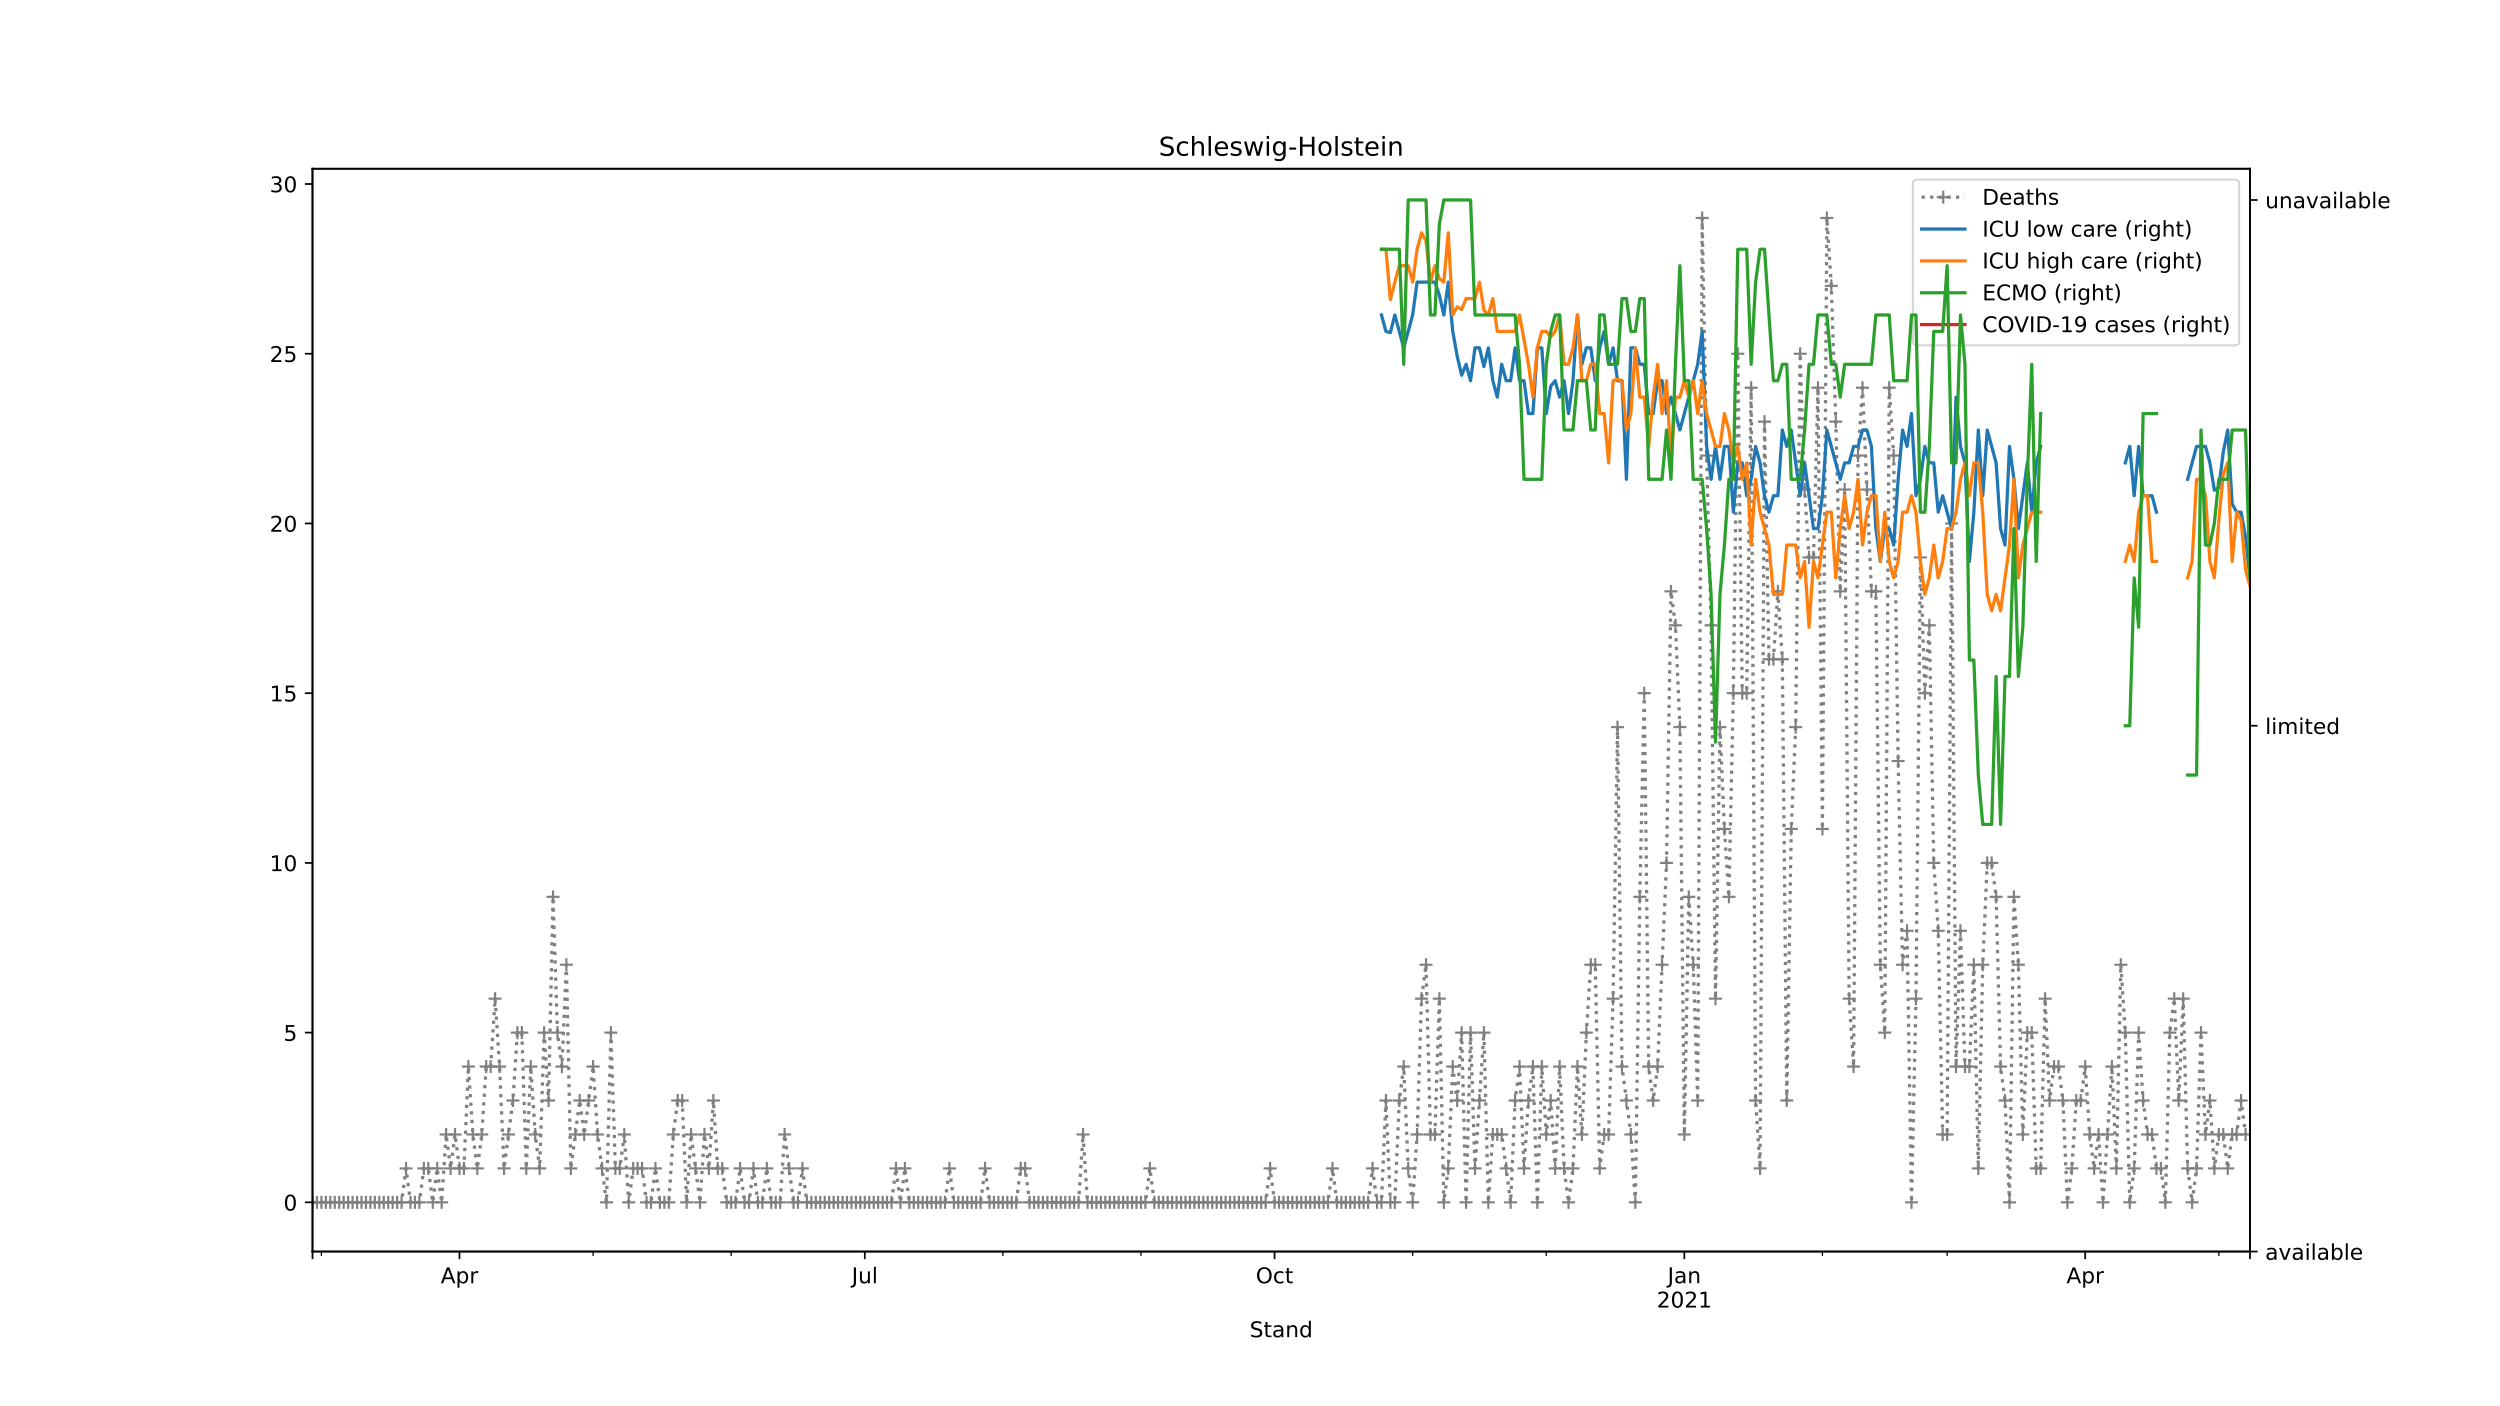 <?xml version="1.0" encoding="utf-8" standalone="no"?>
<!DOCTYPE svg PUBLIC "-//W3C//DTD SVG 1.1//EN"
  "http://www.w3.org/Graphics/SVG/1.1/DTD/svg11.dtd">
<!-- Created with matplotlib (https://matplotlib.org/) -->
<svg height="648pt" version="1.1" viewBox="0 0 1152 648" width="1152pt" xmlns="http://www.w3.org/2000/svg" xmlns:xlink="http://www.w3.org/1999/xlink">
 <defs>
  <style type="text/css">
*{stroke-linecap:butt;stroke-linejoin:round;}
  </style>
 </defs>
 <g id="figure_1">
  <g id="patch_1">
   <path d="M 0 648 
L 1152 648 
L 1152 0 
L 0 0 
z
" style="fill:#ffffff;"/>
  </g>
  <g id="axes_1">
   <g id="patch_2">
    <path d="M 144 576.72 
L 1036.8 576.72 
L 1036.8 77.76 
L 144 77.76 
z
" style="fill:#ffffff;"/>
   </g>
   <g id="matplotlib.axis_1">
    <g id="xtick_1">
     <g id="line2d_1">
      <defs>
       <path d="M 0 0 
L 0 3.5 
" id="m59edd197be" style="stroke:#000000;stroke-width:0.8;"/>
      </defs>
      <g>
       <use style="stroke:#000000;stroke-width:0.8;" x="144" xlink:href="#m59edd197be" y="576.72"/>
      </g>
     </g>
    </g>
    <g id="xtick_2">
     <g id="line2d_2">
      <g>
       <use style="stroke:#000000;stroke-width:0.8;" x="211.73" xlink:href="#m59edd197be" y="576.72"/>
      </g>
     </g>
     <g id="text_1">
      <!-- Apr -->
      <defs>
       <path d="M 34.188 63.188 
L 20.797 26.906 
L 47.609 26.906 
z
M 28.609 72.906 
L 39.797 72.906 
L 67.578 0 
L 57.328 0 
L 50.688 18.703 
L 17.828 18.703 
L 11.188 0 
L 0.781 0 
z
" id="DejaVuSans-65"/>
       <path d="M 18.109 8.203 
L 18.109 -20.797 
L 9.078 -20.797 
L 9.078 54.688 
L 18.109 54.688 
L 18.109 46.391 
Q 20.953 51.266 25.266 53.625 
Q 29.594 56 35.594 56 
Q 45.562 56 51.781 48.094 
Q 58.016 40.188 58.016 27.297 
Q 58.016 14.406 51.781 6.484 
Q 45.562 -1.422 35.594 -1.422 
Q 29.594 -1.422 25.266 0.953 
Q 20.953 3.328 18.109 8.203 
z
M 48.688 27.297 
Q 48.688 37.203 44.609 42.844 
Q 40.531 48.484 33.406 48.484 
Q 26.266 48.484 22.188 42.844 
Q 18.109 37.203 18.109 27.297 
Q 18.109 17.391 22.188 11.75 
Q 26.266 6.109 33.406 6.109 
Q 40.531 6.109 44.609 11.75 
Q 48.688 17.391 48.688 27.297 
z
" id="DejaVuSans-112"/>
       <path d="M 41.109 46.297 
Q 39.594 47.172 37.812 47.578 
Q 36.031 48 33.891 48 
Q 26.266 48 22.188 43.047 
Q 18.109 38.094 18.109 28.812 
L 18.109 0 
L 9.078 0 
L 9.078 54.688 
L 18.109 54.688 
L 18.109 46.188 
Q 20.953 51.172 25.484 53.578 
Q 30.031 56 36.531 56 
Q 37.453 56 38.578 55.875 
Q 39.703 55.766 41.062 55.516 
z
" id="DejaVuSans-114"/>
      </defs>
      <g transform="translate(203.08 591.318)scale(0.1 -0.1)">
       <use xlink:href="#DejaVuSans-65"/>
       <use x="68.408" xlink:href="#DejaVuSans-112"/>
       <use x="131.885" xlink:href="#DejaVuSans-114"/>
      </g>
     </g>
    </g>
    <g id="xtick_3">
     <g id="line2d_3">
      <g>
       <use style="stroke:#000000;stroke-width:0.8;" x="398.499" xlink:href="#m59edd197be" y="576.72"/>
      </g>
     </g>
     <g id="text_2">
      <!-- Jul -->
      <defs>
       <path d="M 9.812 72.906 
L 19.672 72.906 
L 19.672 5.078 
Q 19.672 -8.109 14.672 -14.062 
Q 9.672 -20.016 -1.422 -20.016 
L -5.172 -20.016 
L -5.172 -11.719 
L -2.094 -11.719 
Q 4.438 -11.719 7.125 -8.047 
Q 9.812 -4.391 9.812 5.078 
z
" id="DejaVuSans-74"/>
       <path d="M 8.5 21.578 
L 8.5 54.688 
L 17.484 54.688 
L 17.484 21.922 
Q 17.484 14.156 20.5 10.266 
Q 23.531 6.391 29.594 6.391 
Q 36.859 6.391 41.078 11.031 
Q 45.312 15.672 45.312 23.688 
L 45.312 54.688 
L 54.297 54.688 
L 54.297 0 
L 45.312 0 
L 45.312 8.406 
Q 42.047 3.422 37.719 1 
Q 33.406 -1.422 27.688 -1.422 
Q 18.266 -1.422 13.375 4.438 
Q 8.5 10.297 8.5 21.578 
z
M 31.109 56 
z
" id="DejaVuSans-117"/>
       <path d="M 9.422 75.984 
L 18.406 75.984 
L 18.406 0 
L 9.422 0 
z
" id="DejaVuSans-108"/>
      </defs>
      <g transform="translate(392.466 591.318)scale(0.1 -0.1)">
       <use xlink:href="#DejaVuSans-74"/>
       <use x="29.492" xlink:href="#DejaVuSans-117"/>
       <use x="92.871" xlink:href="#DejaVuSans-108"/>
      </g>
     </g>
    </g>
    <g id="xtick_4">
     <g id="line2d_4">
      <g>
       <use style="stroke:#000000;stroke-width:0.8;" x="587.321" xlink:href="#m59edd197be" y="576.72"/>
      </g>
     </g>
     <g id="text_3">
      <!-- Oct -->
      <defs>
       <path d="M 39.406 66.219 
Q 28.656 66.219 22.328 58.203 
Q 16.016 50.203 16.016 36.375 
Q 16.016 22.609 22.328 14.594 
Q 28.656 6.594 39.406 6.594 
Q 50.141 6.594 56.422 14.594 
Q 62.703 22.609 62.703 36.375 
Q 62.703 50.203 56.422 58.203 
Q 50.141 66.219 39.406 66.219 
z
M 39.406 74.219 
Q 54.734 74.219 63.906 63.938 
Q 73.094 53.656 73.094 36.375 
Q 73.094 19.141 63.906 8.859 
Q 54.734 -1.422 39.406 -1.422 
Q 24.031 -1.422 14.812 8.828 
Q 5.609 19.094 5.609 36.375 
Q 5.609 53.656 14.812 63.938 
Q 24.031 74.219 39.406 74.219 
z
" id="DejaVuSans-79"/>
       <path d="M 48.781 52.594 
L 48.781 44.188 
Q 44.969 46.297 41.141 47.344 
Q 37.312 48.391 33.406 48.391 
Q 24.656 48.391 19.812 42.844 
Q 14.984 37.312 14.984 27.297 
Q 14.984 17.281 19.812 11.734 
Q 24.656 6.203 33.406 6.203 
Q 37.312 6.203 41.141 7.25 
Q 44.969 8.297 48.781 10.406 
L 48.781 2.094 
Q 45.016 0.344 40.984 -0.531 
Q 36.969 -1.422 32.422 -1.422 
Q 20.062 -1.422 12.781 6.344 
Q 5.516 14.109 5.516 27.297 
Q 5.516 40.672 12.859 48.328 
Q 20.219 56 33.016 56 
Q 37.156 56 41.109 55.141 
Q 45.062 54.297 48.781 52.594 
z
" id="DejaVuSans-99"/>
       <path d="M 18.312 70.219 
L 18.312 54.688 
L 36.812 54.688 
L 36.812 47.703 
L 18.312 47.703 
L 18.312 18.016 
Q 18.312 11.328 20.141 9.422 
Q 21.969 7.516 27.594 7.516 
L 36.812 7.516 
L 36.812 0 
L 27.594 0 
Q 17.188 0 13.234 3.875 
Q 9.281 7.766 9.281 18.016 
L 9.281 47.703 
L 2.688 47.703 
L 2.688 54.688 
L 9.281 54.688 
L 9.281 70.219 
z
" id="DejaVuSans-116"/>
      </defs>
      <g transform="translate(578.676 591.318)scale(0.1 -0.1)">
       <use xlink:href="#DejaVuSans-79"/>
       <use x="78.711" xlink:href="#DejaVuSans-99"/>
       <use x="133.691" xlink:href="#DejaVuSans-116"/>
      </g>
     </g>
    </g>
    <g id="xtick_5">
     <g id="line2d_5">
      <g>
       <use style="stroke:#000000;stroke-width:0.8;" x="776.143" xlink:href="#m59edd197be" y="576.72"/>
      </g>
     </g>
     <g id="text_4">
      <!-- Jan -->
      <defs>
       <path d="M 34.281 27.484 
Q 23.391 27.484 19.188 25 
Q 14.984 22.516 14.984 16.5 
Q 14.984 11.719 18.141 8.906 
Q 21.297 6.109 26.703 6.109 
Q 34.188 6.109 38.703 11.406 
Q 43.219 16.703 43.219 25.484 
L 43.219 27.484 
z
M 52.203 31.203 
L 52.203 0 
L 43.219 0 
L 43.219 8.297 
Q 40.141 3.328 35.547 0.953 
Q 30.953 -1.422 24.312 -1.422 
Q 15.922 -1.422 10.953 3.297 
Q 6 8.016 6 15.922 
Q 6 25.141 12.172 29.828 
Q 18.359 34.516 30.609 34.516 
L 43.219 34.516 
L 43.219 35.406 
Q 43.219 41.609 39.141 45 
Q 35.062 48.391 27.688 48.391 
Q 23 48.391 18.547 47.266 
Q 14.109 46.141 10.016 43.891 
L 10.016 52.203 
Q 14.938 54.109 19.578 55.047 
Q 24.219 56 28.609 56 
Q 40.484 56 46.344 49.844 
Q 52.203 43.703 52.203 31.203 
z
" id="DejaVuSans-97"/>
       <path d="M 54.891 33.016 
L 54.891 0 
L 45.906 0 
L 45.906 32.719 
Q 45.906 40.484 42.875 44.328 
Q 39.844 48.188 33.797 48.188 
Q 26.516 48.188 22.312 43.547 
Q 18.109 38.922 18.109 30.906 
L 18.109 0 
L 9.078 0 
L 9.078 54.688 
L 18.109 54.688 
L 18.109 46.188 
Q 21.344 51.125 25.703 53.562 
Q 30.078 56 35.797 56 
Q 45.219 56 50.047 50.172 
Q 54.891 44.344 54.891 33.016 
z
" id="DejaVuSans-110"/>
      </defs>
      <g transform="translate(768.436 591.318)scale(0.1 -0.1)">
       <use xlink:href="#DejaVuSans-74"/>
       <use x="29.492" xlink:href="#DejaVuSans-97"/>
       <use x="90.771" xlink:href="#DejaVuSans-110"/>
      </g>
      <!-- 2021 -->
      <defs>
       <path d="M 19.188 8.297 
L 53.609 8.297 
L 53.609 0 
L 7.328 0 
L 7.328 8.297 
Q 12.938 14.109 22.625 23.891 
Q 32.328 33.688 34.812 36.531 
Q 39.547 41.844 41.422 45.531 
Q 43.312 49.219 43.312 52.781 
Q 43.312 58.594 39.234 62.25 
Q 35.156 65.922 28.609 65.922 
Q 23.969 65.922 18.812 64.312 
Q 13.672 62.703 7.812 59.422 
L 7.812 69.391 
Q 13.766 71.781 18.938 73 
Q 24.125 74.219 28.422 74.219 
Q 39.75 74.219 46.484 68.547 
Q 53.219 62.891 53.219 53.422 
Q 53.219 48.922 51.531 44.891 
Q 49.859 40.875 45.406 35.406 
Q 44.188 33.984 37.641 27.219 
Q 31.109 20.453 19.188 8.297 
z
" id="DejaVuSans-50"/>
       <path d="M 31.781 66.406 
Q 24.172 66.406 20.328 58.906 
Q 16.5 51.422 16.5 36.375 
Q 16.5 21.391 20.328 13.891 
Q 24.172 6.391 31.781 6.391 
Q 39.453 6.391 43.281 13.891 
Q 47.125 21.391 47.125 36.375 
Q 47.125 51.422 43.281 58.906 
Q 39.453 66.406 31.781 66.406 
z
M 31.781 74.219 
Q 44.047 74.219 50.516 64.516 
Q 56.984 54.828 56.984 36.375 
Q 56.984 17.969 50.516 8.266 
Q 44.047 -1.422 31.781 -1.422 
Q 19.531 -1.422 13.062 8.266 
Q 6.594 17.969 6.594 36.375 
Q 6.594 54.828 13.062 64.516 
Q 19.531 74.219 31.781 74.219 
z
" id="DejaVuSans-48"/>
       <path d="M 12.406 8.297 
L 28.516 8.297 
L 28.516 63.922 
L 10.984 60.406 
L 10.984 69.391 
L 28.422 72.906 
L 38.281 72.906 
L 38.281 8.297 
L 54.391 8.297 
L 54.391 0 
L 12.406 0 
z
" id="DejaVuSans-49"/>
      </defs>
      <g transform="translate(763.418 602.516)scale(0.1 -0.1)">
       <use xlink:href="#DejaVuSans-50"/>
       <use x="63.623" xlink:href="#DejaVuSans-48"/>
       <use x="127.246" xlink:href="#DejaVuSans-50"/>
       <use x="190.869" xlink:href="#DejaVuSans-49"/>
      </g>
     </g>
    </g>
    <g id="xtick_6">
     <g id="line2d_6">
      <g>
       <use style="stroke:#000000;stroke-width:0.8;" x="960.861" xlink:href="#m59edd197be" y="576.72"/>
      </g>
     </g>
     <g id="text_5">
      <!-- Apr -->
      <g transform="translate(952.211 591.318)scale(0.1 -0.1)">
       <use xlink:href="#DejaVuSans-65"/>
       <use x="68.408" xlink:href="#DejaVuSans-112"/>
       <use x="131.885" xlink:href="#DejaVuSans-114"/>
      </g>
     </g>
    </g>
    <g id="xtick_7">
     <g id="line2d_7">
      <g>
       <use style="stroke:#000000;stroke-width:0.8;" x="1036.8" xlink:href="#m59edd197be" y="576.72"/>
      </g>
     </g>
    </g>
    <g id="xtick_8">
     <g id="line2d_8">
      <defs>
       <path d="M 0 0 
L 0 2 
" id="me12e9dd49c" style="stroke:#000000;stroke-width:0.6;"/>
      </defs>
      <g>
       <use style="stroke:#000000;stroke-width:0.6;" x="148.105" xlink:href="#me12e9dd49c" y="576.72"/>
      </g>
     </g>
    </g>
    <g id="xtick_9">
     <g id="line2d_9">
      <g>
       <use style="stroke:#000000;stroke-width:0.6;" x="273.302" xlink:href="#me12e9dd49c" y="576.72"/>
      </g>
     </g>
    </g>
    <g id="xtick_10">
     <g id="line2d_10">
      <g>
       <use style="stroke:#000000;stroke-width:0.6;" x="336.927" xlink:href="#me12e9dd49c" y="576.72"/>
      </g>
     </g>
    </g>
    <g id="xtick_11">
     <g id="line2d_11">
      <g>
       <use style="stroke:#000000;stroke-width:0.6;" x="462.124" xlink:href="#me12e9dd49c" y="576.72"/>
      </g>
     </g>
    </g>
    <g id="xtick_12">
     <g id="line2d_12">
      <g>
       <use style="stroke:#000000;stroke-width:0.6;" x="525.749" xlink:href="#me12e9dd49c" y="576.72"/>
      </g>
     </g>
    </g>
    <g id="xtick_13">
     <g id="line2d_13">
      <g>
       <use style="stroke:#000000;stroke-width:0.6;" x="650.946" xlink:href="#me12e9dd49c" y="576.72"/>
      </g>
     </g>
    </g>
    <g id="xtick_14">
     <g id="line2d_14">
      <g>
       <use style="stroke:#000000;stroke-width:0.6;" x="712.519" xlink:href="#me12e9dd49c" y="576.72"/>
      </g>
     </g>
    </g>
    <g id="xtick_15">
     <g id="line2d_15">
      <g>
       <use style="stroke:#000000;stroke-width:0.6;" x="839.768" xlink:href="#me12e9dd49c" y="576.72"/>
      </g>
     </g>
    </g>
    <g id="xtick_16">
     <g id="line2d_16">
      <g>
       <use style="stroke:#000000;stroke-width:0.6;" x="897.236" xlink:href="#me12e9dd49c" y="576.72"/>
      </g>
     </g>
    </g>
    <g id="xtick_17">
     <g id="line2d_17">
      <g>
       <use style="stroke:#000000;stroke-width:0.6;" x="1022.433" xlink:href="#me12e9dd49c" y="576.72"/>
      </g>
     </g>
    </g>
    <g id="text_6">
     <!-- Stand -->
     <defs>
      <path d="M 53.516 70.516 
L 53.516 60.891 
Q 47.906 63.578 42.922 64.891 
Q 37.938 66.219 33.297 66.219 
Q 25.25 66.219 20.875 63.094 
Q 16.5 59.969 16.5 54.203 
Q 16.5 49.359 19.406 46.891 
Q 22.312 44.438 30.422 42.922 
L 36.375 41.703 
Q 47.406 39.594 52.656 34.297 
Q 57.906 29 57.906 20.125 
Q 57.906 9.516 50.797 4.047 
Q 43.703 -1.422 29.984 -1.422 
Q 24.812 -1.422 18.969 -0.25 
Q 13.141 0.922 6.891 3.219 
L 6.891 13.375 
Q 12.891 10.016 18.656 8.297 
Q 24.422 6.594 29.984 6.594 
Q 38.422 6.594 43.016 9.906 
Q 47.609 13.234 47.609 19.391 
Q 47.609 24.75 44.312 27.781 
Q 41.016 30.812 33.5 32.328 
L 27.484 33.5 
Q 16.453 35.688 11.516 40.375 
Q 6.594 45.062 6.594 53.422 
Q 6.594 63.094 13.406 68.656 
Q 20.219 74.219 32.172 74.219 
Q 37.312 74.219 42.625 73.281 
Q 47.953 72.359 53.516 70.516 
z
" id="DejaVuSans-83"/>
      <path d="M 45.406 46.391 
L 45.406 75.984 
L 54.391 75.984 
L 54.391 0 
L 45.406 0 
L 45.406 8.203 
Q 42.578 3.328 38.25 0.953 
Q 33.938 -1.422 27.875 -1.422 
Q 17.969 -1.422 11.734 6.484 
Q 5.516 14.406 5.516 27.297 
Q 5.516 40.188 11.734 48.094 
Q 17.969 56 27.875 56 
Q 33.938 56 38.25 53.625 
Q 42.578 51.266 45.406 46.391 
z
M 14.797 27.297 
Q 14.797 17.391 18.875 11.75 
Q 22.953 6.109 30.078 6.109 
Q 37.203 6.109 41.297 11.75 
Q 45.406 17.391 45.406 27.297 
Q 45.406 37.203 41.297 42.844 
Q 37.203 48.484 30.078 48.484 
Q 22.953 48.484 18.875 42.844 
Q 14.797 37.203 14.797 27.297 
z
" id="DejaVuSans-100"/>
     </defs>
     <g transform="translate(575.859 616.194)scale(0.1 -0.1)">
      <use xlink:href="#DejaVuSans-83"/>
      <use x="63.477" xlink:href="#DejaVuSans-116"/>
      <use x="102.686" xlink:href="#DejaVuSans-97"/>
      <use x="163.965" xlink:href="#DejaVuSans-110"/>
      <use x="227.344" xlink:href="#DejaVuSans-100"/>
     </g>
    </g>
   </g>
   <g id="matplotlib.axis_2">
    <g id="ytick_1">
     <g id="line2d_18">
      <defs>
       <path d="M 0 0 
L -3.5 0 
" id="m1c81f188a5" style="stroke:#000000;stroke-width:0.8;"/>
      </defs>
      <g>
       <use style="stroke:#000000;stroke-width:0.8;" x="144" xlink:href="#m1c81f188a5" y="554.04"/>
      </g>
     </g>
     <g id="text_7">
      <!-- 0 -->
      <g transform="translate(130.637 557.839)scale(0.1 -0.1)">
       <use xlink:href="#DejaVuSans-48"/>
      </g>
     </g>
    </g>
    <g id="ytick_2">
     <g id="line2d_19">
      <g>
       <use style="stroke:#000000;stroke-width:0.8;" x="144" xlink:href="#m1c81f188a5" y="475.833"/>
      </g>
     </g>
     <g id="text_8">
      <!-- 5 -->
      <defs>
       <path d="M 10.797 72.906 
L 49.516 72.906 
L 49.516 64.594 
L 19.828 64.594 
L 19.828 46.734 
Q 21.969 47.469 24.109 47.828 
Q 26.266 48.188 28.422 48.188 
Q 40.625 48.188 47.75 41.5 
Q 54.891 34.812 54.891 23.391 
Q 54.891 11.625 47.562 5.094 
Q 40.234 -1.422 26.906 -1.422 
Q 22.312 -1.422 17.547 -0.641 
Q 12.797 0.141 7.719 1.703 
L 7.719 11.625 
Q 12.109 9.234 16.797 8.062 
Q 21.484 6.891 26.703 6.891 
Q 35.156 6.891 40.078 11.328 
Q 45.016 15.766 45.016 23.391 
Q 45.016 31 40.078 35.438 
Q 35.156 39.891 26.703 39.891 
Q 22.75 39.891 18.812 39.016 
Q 14.891 38.141 10.797 36.281 
z
" id="DejaVuSans-53"/>
      </defs>
      <g transform="translate(130.637 479.632)scale(0.1 -0.1)">
       <use xlink:href="#DejaVuSans-53"/>
      </g>
     </g>
    </g>
    <g id="ytick_3">
     <g id="line2d_20">
      <g>
       <use style="stroke:#000000;stroke-width:0.8;" x="144" xlink:href="#m1c81f188a5" y="397.626"/>
      </g>
     </g>
     <g id="text_9">
      <!-- 10 -->
      <g transform="translate(124.275 401.425)scale(0.1 -0.1)">
       <use xlink:href="#DejaVuSans-49"/>
       <use x="63.623" xlink:href="#DejaVuSans-48"/>
      </g>
     </g>
    </g>
    <g id="ytick_4">
     <g id="line2d_21">
      <g>
       <use style="stroke:#000000;stroke-width:0.8;" x="144" xlink:href="#m1c81f188a5" y="319.419"/>
      </g>
     </g>
     <g id="text_10">
      <!-- 15 -->
      <g transform="translate(124.275 323.219)scale(0.1 -0.1)">
       <use xlink:href="#DejaVuSans-49"/>
       <use x="63.623" xlink:href="#DejaVuSans-53"/>
      </g>
     </g>
    </g>
    <g id="ytick_5">
     <g id="line2d_22">
      <g>
       <use style="stroke:#000000;stroke-width:0.8;" x="144" xlink:href="#m1c81f188a5" y="241.212"/>
      </g>
     </g>
     <g id="text_11">
      <!-- 20 -->
      <g transform="translate(124.275 245.012)scale(0.1 -0.1)">
       <use xlink:href="#DejaVuSans-50"/>
       <use x="63.623" xlink:href="#DejaVuSans-48"/>
      </g>
     </g>
    </g>
    <g id="ytick_6">
     <g id="line2d_23">
      <g>
       <use style="stroke:#000000;stroke-width:0.8;" x="144" xlink:href="#m1c81f188a5" y="163.006"/>
      </g>
     </g>
     <g id="text_12">
      <!-- 25 -->
      <g transform="translate(124.275 166.805)scale(0.1 -0.1)">
       <use xlink:href="#DejaVuSans-50"/>
       <use x="63.623" xlink:href="#DejaVuSans-53"/>
      </g>
     </g>
    </g>
    <g id="ytick_7">
     <g id="line2d_24">
      <g>
       <use style="stroke:#000000;stroke-width:0.8;" x="144" xlink:href="#m1c81f188a5" y="84.799"/>
      </g>
     </g>
     <g id="text_13">
      <!-- 30 -->
      <defs>
       <path d="M 40.578 39.312 
Q 47.656 37.797 51.625 33 
Q 55.609 28.219 55.609 21.188 
Q 55.609 10.406 48.188 4.484 
Q 40.766 -1.422 27.094 -1.422 
Q 22.516 -1.422 17.656 -0.516 
Q 12.797 0.391 7.625 2.203 
L 7.625 11.719 
Q 11.719 9.328 16.594 8.109 
Q 21.484 6.891 26.812 6.891 
Q 36.078 6.891 40.938 10.547 
Q 45.797 14.203 45.797 21.188 
Q 45.797 27.641 41.281 31.266 
Q 36.766 34.906 28.719 34.906 
L 20.219 34.906 
L 20.219 43.016 
L 29.109 43.016 
Q 36.375 43.016 40.234 45.922 
Q 44.094 48.828 44.094 54.297 
Q 44.094 59.906 40.109 62.906 
Q 36.141 65.922 28.719 65.922 
Q 24.656 65.922 20.016 65.031 
Q 15.375 64.156 9.812 62.312 
L 9.812 71.094 
Q 15.438 72.656 20.344 73.438 
Q 25.25 74.219 29.594 74.219 
Q 40.828 74.219 47.359 69.109 
Q 53.906 64.016 53.906 55.328 
Q 53.906 49.266 50.438 45.094 
Q 46.969 40.922 40.578 39.312 
z
" id="DejaVuSans-51"/>
      </defs>
      <g transform="translate(124.275 88.598)scale(0.1 -0.1)">
       <use xlink:href="#DejaVuSans-51"/>
       <use x="63.623" xlink:href="#DejaVuSans-48"/>
      </g>
     </g>
    </g>
   </g>
   <g id="line2d_25">
    <path clip-path="url(#p359dd02a72)" d="M 144 554.04 
L 185.048 554.04 
L 187.101 538.399 
L 189.153 554.04 
L 193.258 554.04 
L 195.31 538.399 
L 197.363 538.399 
L 199.415 554.04 
L 201.468 538.399 
L 203.52 554.04 
L 205.572 522.757 
L 207.625 538.399 
L 209.677 522.757 
L 211.73 538.399 
L 213.782 538.399 
L 215.834 491.474 
L 217.887 522.757 
L 219.939 538.399 
L 221.992 522.757 
L 224.044 491.474 
L 226.097 491.474 
L 228.149 460.192 
L 230.201 491.474 
L 232.254 538.399 
L 236.359 507.116 
L 238.411 475.833 
L 240.463 475.833 
L 242.516 538.399 
L 244.568 491.474 
L 246.621 522.757 
L 248.673 538.399 
L 250.726 475.833 
L 252.778 507.116 
L 254.83 413.268 
L 256.883 475.833 
L 258.935 491.474 
L 260.988 444.55 
L 263.04 538.399 
L 267.145 507.116 
L 269.197 522.757 
L 273.302 491.474 
L 275.354 522.757 
L 279.459 554.04 
L 281.512 475.833 
L 283.564 538.399 
L 285.617 538.399 
L 287.669 522.757 
L 289.721 554.04 
L 291.774 538.399 
L 295.879 538.399 
L 297.931 554.04 
L 299.983 554.04 
L 302.036 538.399 
L 304.088 554.04 
L 308.193 554.04 
L 310.246 522.757 
L 312.298 507.116 
L 314.35 507.116 
L 316.403 554.04 
L 318.455 522.757 
L 322.56 554.04 
L 324.612 522.757 
L 326.665 538.399 
L 328.717 507.116 
L 330.77 538.399 
L 332.822 538.399 
L 334.874 554.04 
L 338.979 554.04 
L 341.032 538.399 
L 343.084 554.04 
L 345.137 554.04 
L 347.189 538.399 
L 349.241 554.04 
L 351.294 554.04 
L 353.346 538.399 
L 355.399 554.04 
L 359.503 554.04 
L 361.556 522.757 
L 365.661 554.04 
L 367.713 554.04 
L 369.766 538.399 
L 371.818 554.04 
L 410.814 554.04 
L 412.866 538.399 
L 414.919 554.04 
L 416.971 538.399 
L 419.023 554.04 
L 435.443 554.04 
L 437.495 538.399 
L 439.548 554.04 
L 451.862 554.04 
L 453.914 538.399 
L 455.967 554.04 
L 468.281 554.04 
L 470.334 538.399 
L 472.386 538.399 
L 474.439 554.04 
L 497.015 554.04 
L 499.068 522.757 
L 501.12 554.04 
L 527.801 554.04 
L 529.854 538.399 
L 531.906 554.04 
L 583.217 554.04 
L 585.269 538.399 
L 587.321 554.04 
L 611.95 554.04 
L 614.003 538.399 
L 616.055 554.04 
L 630.422 554.04 
L 632.474 538.399 
L 634.527 554.04 
L 636.579 554.04 
L 638.632 507.116 
L 640.684 554.04 
L 642.737 554.04 
L 644.789 507.116 
L 646.841 491.474 
L 648.894 538.399 
L 650.946 554.04 
L 652.999 522.757 
L 655.051 460.192 
L 657.103 444.55 
L 659.156 522.757 
L 661.208 522.757 
L 663.261 460.192 
L 665.313 554.04 
L 667.366 538.399 
L 669.418 491.474 
L 671.47 507.116 
L 673.523 475.833 
L 675.575 554.04 
L 677.628 475.833 
L 679.68 538.399 
L 683.785 475.833 
L 685.837 554.04 
L 687.89 522.757 
L 691.994 522.757 
L 696.099 554.04 
L 698.152 507.116 
L 700.204 491.474 
L 702.257 538.399 
L 704.309 507.116 
L 706.361 491.474 
L 708.414 554.04 
L 710.466 491.474 
L 712.519 522.757 
L 714.571 507.116 
L 716.623 538.399 
L 718.676 491.474 
L 720.728 538.399 
L 722.781 554.04 
L 724.833 538.399 
L 726.886 491.474 
L 728.938 522.757 
L 730.99 475.833 
L 733.043 444.55 
L 735.095 444.55 
L 737.148 538.399 
L 739.2 522.757 
L 741.252 522.757 
L 743.305 460.192 
L 745.357 335.061 
L 747.41 491.474 
L 751.514 522.757 
L 753.567 554.04 
L 755.619 413.268 
L 757.672 319.419 
L 759.724 491.474 
L 761.777 507.116 
L 763.829 491.474 
L 767.934 397.626 
L 769.986 272.495 
L 772.039 288.137 
L 774.091 335.061 
L 776.143 522.757 
L 778.196 413.268 
L 780.248 444.55 
L 782.301 507.116 
L 784.353 100.44 
L 786.406 209.93 
L 788.458 288.137 
L 790.51 460.192 
L 792.563 335.061 
L 794.615 381.985 
L 796.668 413.268 
L 798.72 319.419 
L 800.772 163.006 
L 802.825 319.419 
L 804.877 319.419 
L 806.93 178.647 
L 808.982 507.116 
L 811.034 538.399 
L 813.087 194.288 
L 815.139 303.778 
L 817.192 303.778 
L 819.244 272.495 
L 821.297 303.778 
L 823.349 507.116 
L 825.401 381.985 
L 827.454 335.061 
L 829.506 163.006 
L 831.559 225.571 
L 833.611 256.854 
L 835.663 256.854 
L 837.716 178.647 
L 839.768 381.985 
L 841.821 100.44 
L 843.873 131.723 
L 845.926 194.288 
L 847.978 272.495 
L 850.03 225.571 
L 852.083 460.192 
L 854.135 491.474 
L 856.188 209.93 
L 858.24 178.647 
L 862.345 272.495 
L 864.397 272.495 
L 866.45 444.55 
L 868.502 475.833 
L 870.554 178.647 
L 872.607 209.93 
L 874.659 350.702 
L 876.712 444.55 
L 878.764 428.909 
L 880.817 554.04 
L 882.869 460.192 
L 884.921 256.854 
L 886.974 319.419 
L 889.026 288.137 
L 891.079 397.626 
L 893.131 428.909 
L 895.183 522.757 
L 897.236 522.757 
L 899.288 241.212 
L 901.341 491.474 
L 903.393 428.909 
L 905.446 491.474 
L 907.498 491.474 
L 909.55 444.55 
L 911.603 538.399 
L 913.655 444.55 
L 915.708 397.626 
L 917.76 397.626 
L 919.812 413.268 
L 921.865 491.474 
L 923.917 507.116 
L 925.97 554.04 
L 928.022 413.268 
L 930.074 444.55 
L 932.127 522.757 
L 934.179 475.833 
L 936.232 475.833 
L 938.284 538.399 
L 940.337 538.399 
L 942.389 460.192 
L 944.441 507.116 
L 946.494 491.474 
L 948.546 491.474 
L 950.599 507.116 
L 952.651 554.04 
L 954.703 538.399 
L 956.756 507.116 
L 958.808 507.116 
L 960.861 491.474 
L 962.913 522.757 
L 964.966 538.399 
L 967.018 522.757 
L 969.07 554.04 
L 973.175 491.474 
L 975.228 538.399 
L 977.28 444.55 
L 979.332 475.833 
L 981.385 554.04 
L 983.437 538.399 
L 985.49 475.833 
L 987.542 507.116 
L 989.594 522.757 
L 991.647 522.757 
L 993.699 538.399 
L 995.752 538.399 
L 997.804 554.04 
L 999.857 475.833 
L 1001.909 460.192 
L 1003.961 507.116 
L 1006.014 460.192 
L 1008.066 538.399 
L 1010.119 554.04 
L 1012.171 538.399 
L 1014.223 475.833 
L 1016.276 522.757 
L 1018.328 507.116 
L 1020.381 538.399 
L 1022.433 522.757 
L 1024.486 522.757 
L 1026.538 538.399 
L 1028.59 522.757 
L 1030.643 522.757 
L 1032.695 507.116 
L 1034.748 522.757 
L 1034.748 522.757 
" style="fill:none;stroke:#808080;stroke-dasharray:1.5,2.475;stroke-dashoffset:0;stroke-width:1.5;"/>
    <defs>
     <path d="M -3 0 
L 3 0 
M 0 3 
L 0 -3 
" id="me5a7426942" style="stroke:#808080;"/>
    </defs>
    <g clip-path="url(#p359dd02a72)">
     <use style="fill:#808080;stroke:#808080;" x="144" xlink:href="#me5a7426942" y="554.04"/>
     <use style="fill:#808080;stroke:#808080;" x="146.052" xlink:href="#me5a7426942" y="554.04"/>
     <use style="fill:#808080;stroke:#808080;" x="148.105" xlink:href="#me5a7426942" y="554.04"/>
     <use style="fill:#808080;stroke:#808080;" x="150.157" xlink:href="#me5a7426942" y="554.04"/>
     <use style="fill:#808080;stroke:#808080;" x="152.21" xlink:href="#me5a7426942" y="554.04"/>
     <use style="fill:#808080;stroke:#808080;" x="154.262" xlink:href="#me5a7426942" y="554.04"/>
     <use style="fill:#808080;stroke:#808080;" x="156.314" xlink:href="#me5a7426942" y="554.04"/>
     <use style="fill:#808080;stroke:#808080;" x="158.367" xlink:href="#me5a7426942" y="554.04"/>
     <use style="fill:#808080;stroke:#808080;" x="160.419" xlink:href="#me5a7426942" y="554.04"/>
     <use style="fill:#808080;stroke:#808080;" x="162.472" xlink:href="#me5a7426942" y="554.04"/>
     <use style="fill:#808080;stroke:#808080;" x="164.524" xlink:href="#me5a7426942" y="554.04"/>
     <use style="fill:#808080;stroke:#808080;" x="166.577" xlink:href="#me5a7426942" y="554.04"/>
     <use style="fill:#808080;stroke:#808080;" x="168.629" xlink:href="#me5a7426942" y="554.04"/>
     <use style="fill:#808080;stroke:#808080;" x="170.681" xlink:href="#me5a7426942" y="554.04"/>
     <use style="fill:#808080;stroke:#808080;" x="172.734" xlink:href="#me5a7426942" y="554.04"/>
     <use style="fill:#808080;stroke:#808080;" x="174.786" xlink:href="#me5a7426942" y="554.04"/>
     <use style="fill:#808080;stroke:#808080;" x="176.839" xlink:href="#me5a7426942" y="554.04"/>
     <use style="fill:#808080;stroke:#808080;" x="178.891" xlink:href="#me5a7426942" y="554.04"/>
     <use style="fill:#808080;stroke:#808080;" x="180.943" xlink:href="#me5a7426942" y="554.04"/>
     <use style="fill:#808080;stroke:#808080;" x="182.996" xlink:href="#me5a7426942" y="554.04"/>
     <use style="fill:#808080;stroke:#808080;" x="185.048" xlink:href="#me5a7426942" y="554.04"/>
     <use style="fill:#808080;stroke:#808080;" x="187.101" xlink:href="#me5a7426942" y="538.399"/>
     <use style="fill:#808080;stroke:#808080;" x="189.153" xlink:href="#me5a7426942" y="554.04"/>
     <use style="fill:#808080;stroke:#808080;" x="191.206" xlink:href="#me5a7426942" y="554.04"/>
     <use style="fill:#808080;stroke:#808080;" x="193.258" xlink:href="#me5a7426942" y="554.04"/>
     <use style="fill:#808080;stroke:#808080;" x="195.31" xlink:href="#me5a7426942" y="538.399"/>
     <use style="fill:#808080;stroke:#808080;" x="197.363" xlink:href="#me5a7426942" y="538.399"/>
     <use style="fill:#808080;stroke:#808080;" x="199.415" xlink:href="#me5a7426942" y="554.04"/>
     <use style="fill:#808080;stroke:#808080;" x="201.468" xlink:href="#me5a7426942" y="538.399"/>
     <use style="fill:#808080;stroke:#808080;" x="203.52" xlink:href="#me5a7426942" y="554.04"/>
     <use style="fill:#808080;stroke:#808080;" x="205.572" xlink:href="#me5a7426942" y="522.757"/>
     <use style="fill:#808080;stroke:#808080;" x="207.625" xlink:href="#me5a7426942" y="538.399"/>
     <use style="fill:#808080;stroke:#808080;" x="209.677" xlink:href="#me5a7426942" y="522.757"/>
     <use style="fill:#808080;stroke:#808080;" x="211.73" xlink:href="#me5a7426942" y="538.399"/>
     <use style="fill:#808080;stroke:#808080;" x="213.782" xlink:href="#me5a7426942" y="538.399"/>
     <use style="fill:#808080;stroke:#808080;" x="215.834" xlink:href="#me5a7426942" y="491.474"/>
     <use style="fill:#808080;stroke:#808080;" x="217.887" xlink:href="#me5a7426942" y="522.757"/>
     <use style="fill:#808080;stroke:#808080;" x="219.939" xlink:href="#me5a7426942" y="538.399"/>
     <use style="fill:#808080;stroke:#808080;" x="221.992" xlink:href="#me5a7426942" y="522.757"/>
     <use style="fill:#808080;stroke:#808080;" x="224.044" xlink:href="#me5a7426942" y="491.474"/>
     <use style="fill:#808080;stroke:#808080;" x="226.097" xlink:href="#me5a7426942" y="491.474"/>
     <use style="fill:#808080;stroke:#808080;" x="228.149" xlink:href="#me5a7426942" y="460.192"/>
     <use style="fill:#808080;stroke:#808080;" x="230.201" xlink:href="#me5a7426942" y="491.474"/>
     <use style="fill:#808080;stroke:#808080;" x="232.254" xlink:href="#me5a7426942" y="538.399"/>
     <use style="fill:#808080;stroke:#808080;" x="234.306" xlink:href="#me5a7426942" y="522.757"/>
     <use style="fill:#808080;stroke:#808080;" x="236.359" xlink:href="#me5a7426942" y="507.116"/>
     <use style="fill:#808080;stroke:#808080;" x="238.411" xlink:href="#me5a7426942" y="475.833"/>
     <use style="fill:#808080;stroke:#808080;" x="240.463" xlink:href="#me5a7426942" y="475.833"/>
     <use style="fill:#808080;stroke:#808080;" x="242.516" xlink:href="#me5a7426942" y="538.399"/>
     <use style="fill:#808080;stroke:#808080;" x="244.568" xlink:href="#me5a7426942" y="491.474"/>
     <use style="fill:#808080;stroke:#808080;" x="246.621" xlink:href="#me5a7426942" y="522.757"/>
     <use style="fill:#808080;stroke:#808080;" x="248.673" xlink:href="#me5a7426942" y="538.399"/>
     <use style="fill:#808080;stroke:#808080;" x="250.726" xlink:href="#me5a7426942" y="475.833"/>
     <use style="fill:#808080;stroke:#808080;" x="252.778" xlink:href="#me5a7426942" y="507.116"/>
     <use style="fill:#808080;stroke:#808080;" x="254.83" xlink:href="#me5a7426942" y="413.268"/>
     <use style="fill:#808080;stroke:#808080;" x="256.883" xlink:href="#me5a7426942" y="475.833"/>
     <use style="fill:#808080;stroke:#808080;" x="258.935" xlink:href="#me5a7426942" y="491.474"/>
     <use style="fill:#808080;stroke:#808080;" x="260.988" xlink:href="#me5a7426942" y="444.55"/>
     <use style="fill:#808080;stroke:#808080;" x="263.04" xlink:href="#me5a7426942" y="538.399"/>
     <use style="fill:#808080;stroke:#808080;" x="265.092" xlink:href="#me5a7426942" y="522.757"/>
     <use style="fill:#808080;stroke:#808080;" x="267.145" xlink:href="#me5a7426942" y="507.116"/>
     <use style="fill:#808080;stroke:#808080;" x="269.197" xlink:href="#me5a7426942" y="522.757"/>
     <use style="fill:#808080;stroke:#808080;" x="271.25" xlink:href="#me5a7426942" y="507.116"/>
     <use style="fill:#808080;stroke:#808080;" x="273.302" xlink:href="#me5a7426942" y="491.474"/>
     <use style="fill:#808080;stroke:#808080;" x="275.354" xlink:href="#me5a7426942" y="522.757"/>
     <use style="fill:#808080;stroke:#808080;" x="277.407" xlink:href="#me5a7426942" y="538.399"/>
     <use style="fill:#808080;stroke:#808080;" x="279.459" xlink:href="#me5a7426942" y="554.04"/>
     <use style="fill:#808080;stroke:#808080;" x="281.512" xlink:href="#me5a7426942" y="475.833"/>
     <use style="fill:#808080;stroke:#808080;" x="283.564" xlink:href="#me5a7426942" y="538.399"/>
     <use style="fill:#808080;stroke:#808080;" x="285.617" xlink:href="#me5a7426942" y="538.399"/>
     <use style="fill:#808080;stroke:#808080;" x="287.669" xlink:href="#me5a7426942" y="522.757"/>
     <use style="fill:#808080;stroke:#808080;" x="289.721" xlink:href="#me5a7426942" y="554.04"/>
     <use style="fill:#808080;stroke:#808080;" x="291.774" xlink:href="#me5a7426942" y="538.399"/>
     <use style="fill:#808080;stroke:#808080;" x="293.826" xlink:href="#me5a7426942" y="538.399"/>
     <use style="fill:#808080;stroke:#808080;" x="295.879" xlink:href="#me5a7426942" y="538.399"/>
     <use style="fill:#808080;stroke:#808080;" x="297.931" xlink:href="#me5a7426942" y="554.04"/>
     <use style="fill:#808080;stroke:#808080;" x="299.983" xlink:href="#me5a7426942" y="554.04"/>
     <use style="fill:#808080;stroke:#808080;" x="302.036" xlink:href="#me5a7426942" y="538.399"/>
     <use style="fill:#808080;stroke:#808080;" x="304.088" xlink:href="#me5a7426942" y="554.04"/>
     <use style="fill:#808080;stroke:#808080;" x="306.141" xlink:href="#me5a7426942" y="554.04"/>
     <use style="fill:#808080;stroke:#808080;" x="308.193" xlink:href="#me5a7426942" y="554.04"/>
     <use style="fill:#808080;stroke:#808080;" x="310.246" xlink:href="#me5a7426942" y="522.757"/>
     <use style="fill:#808080;stroke:#808080;" x="312.298" xlink:href="#me5a7426942" y="507.116"/>
     <use style="fill:#808080;stroke:#808080;" x="314.35" xlink:href="#me5a7426942" y="507.116"/>
     <use style="fill:#808080;stroke:#808080;" x="316.403" xlink:href="#me5a7426942" y="554.04"/>
     <use style="fill:#808080;stroke:#808080;" x="318.455" xlink:href="#me5a7426942" y="522.757"/>
     <use style="fill:#808080;stroke:#808080;" x="320.508" xlink:href="#me5a7426942" y="538.399"/>
     <use style="fill:#808080;stroke:#808080;" x="322.56" xlink:href="#me5a7426942" y="554.04"/>
     <use style="fill:#808080;stroke:#808080;" x="324.612" xlink:href="#me5a7426942" y="522.757"/>
     <use style="fill:#808080;stroke:#808080;" x="326.665" xlink:href="#me5a7426942" y="538.399"/>
     <use style="fill:#808080;stroke:#808080;" x="328.717" xlink:href="#me5a7426942" y="507.116"/>
     <use style="fill:#808080;stroke:#808080;" x="330.77" xlink:href="#me5a7426942" y="538.399"/>
     <use style="fill:#808080;stroke:#808080;" x="332.822" xlink:href="#me5a7426942" y="538.399"/>
     <use style="fill:#808080;stroke:#808080;" x="334.874" xlink:href="#me5a7426942" y="554.04"/>
     <use style="fill:#808080;stroke:#808080;" x="336.927" xlink:href="#me5a7426942" y="554.04"/>
     <use style="fill:#808080;stroke:#808080;" x="338.979" xlink:href="#me5a7426942" y="554.04"/>
     <use style="fill:#808080;stroke:#808080;" x="341.032" xlink:href="#me5a7426942" y="538.399"/>
     <use style="fill:#808080;stroke:#808080;" x="343.084" xlink:href="#me5a7426942" y="554.04"/>
     <use style="fill:#808080;stroke:#808080;" x="345.137" xlink:href="#me5a7426942" y="554.04"/>
     <use style="fill:#808080;stroke:#808080;" x="347.189" xlink:href="#me5a7426942" y="538.399"/>
     <use style="fill:#808080;stroke:#808080;" x="349.241" xlink:href="#me5a7426942" y="554.04"/>
     <use style="fill:#808080;stroke:#808080;" x="351.294" xlink:href="#me5a7426942" y="554.04"/>
     <use style="fill:#808080;stroke:#808080;" x="353.346" xlink:href="#me5a7426942" y="538.399"/>
     <use style="fill:#808080;stroke:#808080;" x="355.399" xlink:href="#me5a7426942" y="554.04"/>
     <use style="fill:#808080;stroke:#808080;" x="357.451" xlink:href="#me5a7426942" y="554.04"/>
     <use style="fill:#808080;stroke:#808080;" x="359.503" xlink:href="#me5a7426942" y="554.04"/>
     <use style="fill:#808080;stroke:#808080;" x="361.556" xlink:href="#me5a7426942" y="522.757"/>
     <use style="fill:#808080;stroke:#808080;" x="363.608" xlink:href="#me5a7426942" y="538.399"/>
     <use style="fill:#808080;stroke:#808080;" x="365.661" xlink:href="#me5a7426942" y="554.04"/>
     <use style="fill:#808080;stroke:#808080;" x="367.713" xlink:href="#me5a7426942" y="554.04"/>
     <use style="fill:#808080;stroke:#808080;" x="369.766" xlink:href="#me5a7426942" y="538.399"/>
     <use style="fill:#808080;stroke:#808080;" x="371.818" xlink:href="#me5a7426942" y="554.04"/>
     <use style="fill:#808080;stroke:#808080;" x="373.87" xlink:href="#me5a7426942" y="554.04"/>
     <use style="fill:#808080;stroke:#808080;" x="375.923" xlink:href="#me5a7426942" y="554.04"/>
     <use style="fill:#808080;stroke:#808080;" x="377.975" xlink:href="#me5a7426942" y="554.04"/>
     <use style="fill:#808080;stroke:#808080;" x="380.028" xlink:href="#me5a7426942" y="554.04"/>
     <use style="fill:#808080;stroke:#808080;" x="382.08" xlink:href="#me5a7426942" y="554.04"/>
     <use style="fill:#808080;stroke:#808080;" x="384.132" xlink:href="#me5a7426942" y="554.04"/>
     <use style="fill:#808080;stroke:#808080;" x="386.185" xlink:href="#me5a7426942" y="554.04"/>
     <use style="fill:#808080;stroke:#808080;" x="388.237" xlink:href="#me5a7426942" y="554.04"/>
     <use style="fill:#808080;stroke:#808080;" x="390.29" xlink:href="#me5a7426942" y="554.04"/>
     <use style="fill:#808080;stroke:#808080;" x="392.342" xlink:href="#me5a7426942" y="554.04"/>
     <use style="fill:#808080;stroke:#808080;" x="394.394" xlink:href="#me5a7426942" y="554.04"/>
     <use style="fill:#808080;stroke:#808080;" x="396.447" xlink:href="#me5a7426942" y="554.04"/>
     <use style="fill:#808080;stroke:#808080;" x="398.499" xlink:href="#me5a7426942" y="554.04"/>
     <use style="fill:#808080;stroke:#808080;" x="400.552" xlink:href="#me5a7426942" y="554.04"/>
     <use style="fill:#808080;stroke:#808080;" x="402.604" xlink:href="#me5a7426942" y="554.04"/>
     <use style="fill:#808080;stroke:#808080;" x="404.657" xlink:href="#me5a7426942" y="554.04"/>
     <use style="fill:#808080;stroke:#808080;" x="406.709" xlink:href="#me5a7426942" y="554.04"/>
     <use style="fill:#808080;stroke:#808080;" x="408.761" xlink:href="#me5a7426942" y="554.04"/>
     <use style="fill:#808080;stroke:#808080;" x="410.814" xlink:href="#me5a7426942" y="554.04"/>
     <use style="fill:#808080;stroke:#808080;" x="412.866" xlink:href="#me5a7426942" y="538.399"/>
     <use style="fill:#808080;stroke:#808080;" x="414.919" xlink:href="#me5a7426942" y="554.04"/>
     <use style="fill:#808080;stroke:#808080;" x="416.971" xlink:href="#me5a7426942" y="538.399"/>
     <use style="fill:#808080;stroke:#808080;" x="419.023" xlink:href="#me5a7426942" y="554.04"/>
     <use style="fill:#808080;stroke:#808080;" x="421.076" xlink:href="#me5a7426942" y="554.04"/>
     <use style="fill:#808080;stroke:#808080;" x="423.128" xlink:href="#me5a7426942" y="554.04"/>
     <use style="fill:#808080;stroke:#808080;" x="425.181" xlink:href="#me5a7426942" y="554.04"/>
     <use style="fill:#808080;stroke:#808080;" x="427.233" xlink:href="#me5a7426942" y="554.04"/>
     <use style="fill:#808080;stroke:#808080;" x="429.286" xlink:href="#me5a7426942" y="554.04"/>
     <use style="fill:#808080;stroke:#808080;" x="431.338" xlink:href="#me5a7426942" y="554.04"/>
     <use style="fill:#808080;stroke:#808080;" x="433.39" xlink:href="#me5a7426942" y="554.04"/>
     <use style="fill:#808080;stroke:#808080;" x="435.443" xlink:href="#me5a7426942" y="554.04"/>
     <use style="fill:#808080;stroke:#808080;" x="437.495" xlink:href="#me5a7426942" y="538.399"/>
     <use style="fill:#808080;stroke:#808080;" x="439.548" xlink:href="#me5a7426942" y="554.04"/>
     <use style="fill:#808080;stroke:#808080;" x="441.6" xlink:href="#me5a7426942" y="554.04"/>
     <use style="fill:#808080;stroke:#808080;" x="443.652" xlink:href="#me5a7426942" y="554.04"/>
     <use style="fill:#808080;stroke:#808080;" x="445.705" xlink:href="#me5a7426942" y="554.04"/>
     <use style="fill:#808080;stroke:#808080;" x="447.757" xlink:href="#me5a7426942" y="554.04"/>
     <use style="fill:#808080;stroke:#808080;" x="449.81" xlink:href="#me5a7426942" y="554.04"/>
     <use style="fill:#808080;stroke:#808080;" x="451.862" xlink:href="#me5a7426942" y="554.04"/>
     <use style="fill:#808080;stroke:#808080;" x="453.914" xlink:href="#me5a7426942" y="538.399"/>
     <use style="fill:#808080;stroke:#808080;" x="455.967" xlink:href="#me5a7426942" y="554.04"/>
     <use style="fill:#808080;stroke:#808080;" x="458.019" xlink:href="#me5a7426942" y="554.04"/>
     <use style="fill:#808080;stroke:#808080;" x="460.072" xlink:href="#me5a7426942" y="554.04"/>
     <use style="fill:#808080;stroke:#808080;" x="462.124" xlink:href="#me5a7426942" y="554.04"/>
     <use style="fill:#808080;stroke:#808080;" x="464.177" xlink:href="#me5a7426942" y="554.04"/>
     <use style="fill:#808080;stroke:#808080;" x="466.229" xlink:href="#me5a7426942" y="554.04"/>
     <use style="fill:#808080;stroke:#808080;" x="468.281" xlink:href="#me5a7426942" y="554.04"/>
     <use style="fill:#808080;stroke:#808080;" x="470.334" xlink:href="#me5a7426942" y="538.399"/>
     <use style="fill:#808080;stroke:#808080;" x="472.386" xlink:href="#me5a7426942" y="538.399"/>
     <use style="fill:#808080;stroke:#808080;" x="474.439" xlink:href="#me5a7426942" y="554.04"/>
     <use style="fill:#808080;stroke:#808080;" x="476.491" xlink:href="#me5a7426942" y="554.04"/>
     <use style="fill:#808080;stroke:#808080;" x="478.543" xlink:href="#me5a7426942" y="554.04"/>
     <use style="fill:#808080;stroke:#808080;" x="480.596" xlink:href="#me5a7426942" y="554.04"/>
     <use style="fill:#808080;stroke:#808080;" x="482.648" xlink:href="#me5a7426942" y="554.04"/>
     <use style="fill:#808080;stroke:#808080;" x="484.701" xlink:href="#me5a7426942" y="554.04"/>
     <use style="fill:#808080;stroke:#808080;" x="486.753" xlink:href="#me5a7426942" y="554.04"/>
     <use style="fill:#808080;stroke:#808080;" x="488.806" xlink:href="#me5a7426942" y="554.04"/>
     <use style="fill:#808080;stroke:#808080;" x="490.858" xlink:href="#me5a7426942" y="554.04"/>
     <use style="fill:#808080;stroke:#808080;" x="492.91" xlink:href="#me5a7426942" y="554.04"/>
     <use style="fill:#808080;stroke:#808080;" x="494.963" xlink:href="#me5a7426942" y="554.04"/>
     <use style="fill:#808080;stroke:#808080;" x="497.015" xlink:href="#me5a7426942" y="554.04"/>
     <use style="fill:#808080;stroke:#808080;" x="499.068" xlink:href="#me5a7426942" y="522.757"/>
     <use style="fill:#808080;stroke:#808080;" x="501.12" xlink:href="#me5a7426942" y="554.04"/>
     <use style="fill:#808080;stroke:#808080;" x="503.172" xlink:href="#me5a7426942" y="554.04"/>
     <use style="fill:#808080;stroke:#808080;" x="505.225" xlink:href="#me5a7426942" y="554.04"/>
     <use style="fill:#808080;stroke:#808080;" x="507.277" xlink:href="#me5a7426942" y="554.04"/>
     <use style="fill:#808080;stroke:#808080;" x="509.33" xlink:href="#me5a7426942" y="554.04"/>
     <use style="fill:#808080;stroke:#808080;" x="511.382" xlink:href="#me5a7426942" y="554.04"/>
     <use style="fill:#808080;stroke:#808080;" x="513.434" xlink:href="#me5a7426942" y="554.04"/>
     <use style="fill:#808080;stroke:#808080;" x="515.487" xlink:href="#me5a7426942" y="554.04"/>
     <use style="fill:#808080;stroke:#808080;" x="517.539" xlink:href="#me5a7426942" y="554.04"/>
     <use style="fill:#808080;stroke:#808080;" x="519.592" xlink:href="#me5a7426942" y="554.04"/>
     <use style="fill:#808080;stroke:#808080;" x="521.644" xlink:href="#me5a7426942" y="554.04"/>
     <use style="fill:#808080;stroke:#808080;" x="523.697" xlink:href="#me5a7426942" y="554.04"/>
     <use style="fill:#808080;stroke:#808080;" x="525.749" xlink:href="#me5a7426942" y="554.04"/>
     <use style="fill:#808080;stroke:#808080;" x="527.801" xlink:href="#me5a7426942" y="554.04"/>
     <use style="fill:#808080;stroke:#808080;" x="529.854" xlink:href="#me5a7426942" y="538.399"/>
     <use style="fill:#808080;stroke:#808080;" x="531.906" xlink:href="#me5a7426942" y="554.04"/>
     <use style="fill:#808080;stroke:#808080;" x="533.959" xlink:href="#me5a7426942" y="554.04"/>
     <use style="fill:#808080;stroke:#808080;" x="536.011" xlink:href="#me5a7426942" y="554.04"/>
     <use style="fill:#808080;stroke:#808080;" x="538.063" xlink:href="#me5a7426942" y="554.04"/>
     <use style="fill:#808080;stroke:#808080;" x="540.116" xlink:href="#me5a7426942" y="554.04"/>
     <use style="fill:#808080;stroke:#808080;" x="542.168" xlink:href="#me5a7426942" y="554.04"/>
     <use style="fill:#808080;stroke:#808080;" x="544.221" xlink:href="#me5a7426942" y="554.04"/>
     <use style="fill:#808080;stroke:#808080;" x="546.273" xlink:href="#me5a7426942" y="554.04"/>
     <use style="fill:#808080;stroke:#808080;" x="548.326" xlink:href="#me5a7426942" y="554.04"/>
     <use style="fill:#808080;stroke:#808080;" x="550.378" xlink:href="#me5a7426942" y="554.04"/>
     <use style="fill:#808080;stroke:#808080;" x="552.43" xlink:href="#me5a7426942" y="554.04"/>
     <use style="fill:#808080;stroke:#808080;" x="554.483" xlink:href="#me5a7426942" y="554.04"/>
     <use style="fill:#808080;stroke:#808080;" x="556.535" xlink:href="#me5a7426942" y="554.04"/>
     <use style="fill:#808080;stroke:#808080;" x="558.588" xlink:href="#me5a7426942" y="554.04"/>
     <use style="fill:#808080;stroke:#808080;" x="560.64" xlink:href="#me5a7426942" y="554.04"/>
     <use style="fill:#808080;stroke:#808080;" x="562.692" xlink:href="#me5a7426942" y="554.04"/>
     <use style="fill:#808080;stroke:#808080;" x="564.745" xlink:href="#me5a7426942" y="554.04"/>
     <use style="fill:#808080;stroke:#808080;" x="566.797" xlink:href="#me5a7426942" y="554.04"/>
     <use style="fill:#808080;stroke:#808080;" x="568.85" xlink:href="#me5a7426942" y="554.04"/>
     <use style="fill:#808080;stroke:#808080;" x="570.902" xlink:href="#me5a7426942" y="554.04"/>
     <use style="fill:#808080;stroke:#808080;" x="572.954" xlink:href="#me5a7426942" y="554.04"/>
     <use style="fill:#808080;stroke:#808080;" x="575.007" xlink:href="#me5a7426942" y="554.04"/>
     <use style="fill:#808080;stroke:#808080;" x="577.059" xlink:href="#me5a7426942" y="554.04"/>
     <use style="fill:#808080;stroke:#808080;" x="579.112" xlink:href="#me5a7426942" y="554.04"/>
     <use style="fill:#808080;stroke:#808080;" x="581.164" xlink:href="#me5a7426942" y="554.04"/>
     <use style="fill:#808080;stroke:#808080;" x="583.217" xlink:href="#me5a7426942" y="554.04"/>
     <use style="fill:#808080;stroke:#808080;" x="585.269" xlink:href="#me5a7426942" y="538.399"/>
     <use style="fill:#808080;stroke:#808080;" x="587.321" xlink:href="#me5a7426942" y="554.04"/>
     <use style="fill:#808080;stroke:#808080;" x="589.374" xlink:href="#me5a7426942" y="554.04"/>
     <use style="fill:#808080;stroke:#808080;" x="591.426" xlink:href="#me5a7426942" y="554.04"/>
     <use style="fill:#808080;stroke:#808080;" x="593.479" xlink:href="#me5a7426942" y="554.04"/>
     <use style="fill:#808080;stroke:#808080;" x="595.531" xlink:href="#me5a7426942" y="554.04"/>
     <use style="fill:#808080;stroke:#808080;" x="597.583" xlink:href="#me5a7426942" y="554.04"/>
     <use style="fill:#808080;stroke:#808080;" x="599.636" xlink:href="#me5a7426942" y="554.04"/>
     <use style="fill:#808080;stroke:#808080;" x="601.688" xlink:href="#me5a7426942" y="554.04"/>
     <use style="fill:#808080;stroke:#808080;" x="603.741" xlink:href="#me5a7426942" y="554.04"/>
     <use style="fill:#808080;stroke:#808080;" x="605.793" xlink:href="#me5a7426942" y="554.04"/>
     <use style="fill:#808080;stroke:#808080;" x="607.846" xlink:href="#me5a7426942" y="554.04"/>
     <use style="fill:#808080;stroke:#808080;" x="609.898" xlink:href="#me5a7426942" y="554.04"/>
     <use style="fill:#808080;stroke:#808080;" x="611.95" xlink:href="#me5a7426942" y="554.04"/>
     <use style="fill:#808080;stroke:#808080;" x="614.003" xlink:href="#me5a7426942" y="538.399"/>
     <use style="fill:#808080;stroke:#808080;" x="616.055" xlink:href="#me5a7426942" y="554.04"/>
     <use style="fill:#808080;stroke:#808080;" x="618.108" xlink:href="#me5a7426942" y="554.04"/>
     <use style="fill:#808080;stroke:#808080;" x="620.16" xlink:href="#me5a7426942" y="554.04"/>
     <use style="fill:#808080;stroke:#808080;" x="622.212" xlink:href="#me5a7426942" y="554.04"/>
     <use style="fill:#808080;stroke:#808080;" x="624.265" xlink:href="#me5a7426942" y="554.04"/>
     <use style="fill:#808080;stroke:#808080;" x="626.317" xlink:href="#me5a7426942" y="554.04"/>
     <use style="fill:#808080;stroke:#808080;" x="628.37" xlink:href="#me5a7426942" y="554.04"/>
     <use style="fill:#808080;stroke:#808080;" x="630.422" xlink:href="#me5a7426942" y="554.04"/>
     <use style="fill:#808080;stroke:#808080;" x="632.474" xlink:href="#me5a7426942" y="538.399"/>
     <use style="fill:#808080;stroke:#808080;" x="634.527" xlink:href="#me5a7426942" y="554.04"/>
     <use style="fill:#808080;stroke:#808080;" x="636.579" xlink:href="#me5a7426942" y="554.04"/>
     <use style="fill:#808080;stroke:#808080;" x="638.632" xlink:href="#me5a7426942" y="507.116"/>
     <use style="fill:#808080;stroke:#808080;" x="640.684" xlink:href="#me5a7426942" y="554.04"/>
     <use style="fill:#808080;stroke:#808080;" x="642.737" xlink:href="#me5a7426942" y="554.04"/>
     <use style="fill:#808080;stroke:#808080;" x="644.789" xlink:href="#me5a7426942" y="507.116"/>
     <use style="fill:#808080;stroke:#808080;" x="646.841" xlink:href="#me5a7426942" y="491.474"/>
     <use style="fill:#808080;stroke:#808080;" x="648.894" xlink:href="#me5a7426942" y="538.399"/>
     <use style="fill:#808080;stroke:#808080;" x="650.946" xlink:href="#me5a7426942" y="554.04"/>
     <use style="fill:#808080;stroke:#808080;" x="652.999" xlink:href="#me5a7426942" y="522.757"/>
     <use style="fill:#808080;stroke:#808080;" x="655.051" xlink:href="#me5a7426942" y="460.192"/>
     <use style="fill:#808080;stroke:#808080;" x="657.103" xlink:href="#me5a7426942" y="444.55"/>
     <use style="fill:#808080;stroke:#808080;" x="659.156" xlink:href="#me5a7426942" y="522.757"/>
     <use style="fill:#808080;stroke:#808080;" x="661.208" xlink:href="#me5a7426942" y="522.757"/>
     <use style="fill:#808080;stroke:#808080;" x="663.261" xlink:href="#me5a7426942" y="460.192"/>
     <use style="fill:#808080;stroke:#808080;" x="665.313" xlink:href="#me5a7426942" y="554.04"/>
     <use style="fill:#808080;stroke:#808080;" x="667.366" xlink:href="#me5a7426942" y="538.399"/>
     <use style="fill:#808080;stroke:#808080;" x="669.418" xlink:href="#me5a7426942" y="491.474"/>
     <use style="fill:#808080;stroke:#808080;" x="671.47" xlink:href="#me5a7426942" y="507.116"/>
     <use style="fill:#808080;stroke:#808080;" x="673.523" xlink:href="#me5a7426942" y="475.833"/>
     <use style="fill:#808080;stroke:#808080;" x="675.575" xlink:href="#me5a7426942" y="554.04"/>
     <use style="fill:#808080;stroke:#808080;" x="677.628" xlink:href="#me5a7426942" y="475.833"/>
     <use style="fill:#808080;stroke:#808080;" x="679.68" xlink:href="#me5a7426942" y="538.399"/>
     <use style="fill:#808080;stroke:#808080;" x="681.732" xlink:href="#me5a7426942" y="507.116"/>
     <use style="fill:#808080;stroke:#808080;" x="683.785" xlink:href="#me5a7426942" y="475.833"/>
     <use style="fill:#808080;stroke:#808080;" x="685.837" xlink:href="#me5a7426942" y="554.04"/>
     <use style="fill:#808080;stroke:#808080;" x="687.89" xlink:href="#me5a7426942" y="522.757"/>
     <use style="fill:#808080;stroke:#808080;" x="689.942" xlink:href="#me5a7426942" y="522.757"/>
     <use style="fill:#808080;stroke:#808080;" x="691.994" xlink:href="#me5a7426942" y="522.757"/>
     <use style="fill:#808080;stroke:#808080;" x="694.047" xlink:href="#me5a7426942" y="538.399"/>
     <use style="fill:#808080;stroke:#808080;" x="696.099" xlink:href="#me5a7426942" y="554.04"/>
     <use style="fill:#808080;stroke:#808080;" x="698.152" xlink:href="#me5a7426942" y="507.116"/>
     <use style="fill:#808080;stroke:#808080;" x="700.204" xlink:href="#me5a7426942" y="491.474"/>
     <use style="fill:#808080;stroke:#808080;" x="702.257" xlink:href="#me5a7426942" y="538.399"/>
     <use style="fill:#808080;stroke:#808080;" x="704.309" xlink:href="#me5a7426942" y="507.116"/>
     <use style="fill:#808080;stroke:#808080;" x="706.361" xlink:href="#me5a7426942" y="491.474"/>
     <use style="fill:#808080;stroke:#808080;" x="708.414" xlink:href="#me5a7426942" y="554.04"/>
     <use style="fill:#808080;stroke:#808080;" x="710.466" xlink:href="#me5a7426942" y="491.474"/>
     <use style="fill:#808080;stroke:#808080;" x="712.519" xlink:href="#me5a7426942" y="522.757"/>
     <use style="fill:#808080;stroke:#808080;" x="714.571" xlink:href="#me5a7426942" y="507.116"/>
     <use style="fill:#808080;stroke:#808080;" x="716.623" xlink:href="#me5a7426942" y="538.399"/>
     <use style="fill:#808080;stroke:#808080;" x="718.676" xlink:href="#me5a7426942" y="491.474"/>
     <use style="fill:#808080;stroke:#808080;" x="720.728" xlink:href="#me5a7426942" y="538.399"/>
     <use style="fill:#808080;stroke:#808080;" x="722.781" xlink:href="#me5a7426942" y="554.04"/>
     <use style="fill:#808080;stroke:#808080;" x="724.833" xlink:href="#me5a7426942" y="538.399"/>
     <use style="fill:#808080;stroke:#808080;" x="726.886" xlink:href="#me5a7426942" y="491.474"/>
     <use style="fill:#808080;stroke:#808080;" x="728.938" xlink:href="#me5a7426942" y="522.757"/>
     <use style="fill:#808080;stroke:#808080;" x="730.99" xlink:href="#me5a7426942" y="475.833"/>
     <use style="fill:#808080;stroke:#808080;" x="733.043" xlink:href="#me5a7426942" y="444.55"/>
     <use style="fill:#808080;stroke:#808080;" x="735.095" xlink:href="#me5a7426942" y="444.55"/>
     <use style="fill:#808080;stroke:#808080;" x="737.148" xlink:href="#me5a7426942" y="538.399"/>
     <use style="fill:#808080;stroke:#808080;" x="739.2" xlink:href="#me5a7426942" y="522.757"/>
     <use style="fill:#808080;stroke:#808080;" x="741.252" xlink:href="#me5a7426942" y="522.757"/>
     <use style="fill:#808080;stroke:#808080;" x="743.305" xlink:href="#me5a7426942" y="460.192"/>
     <use style="fill:#808080;stroke:#808080;" x="745.357" xlink:href="#me5a7426942" y="335.061"/>
     <use style="fill:#808080;stroke:#808080;" x="747.41" xlink:href="#me5a7426942" y="491.474"/>
     <use style="fill:#808080;stroke:#808080;" x="749.462" xlink:href="#me5a7426942" y="507.116"/>
     <use style="fill:#808080;stroke:#808080;" x="751.514" xlink:href="#me5a7426942" y="522.757"/>
     <use style="fill:#808080;stroke:#808080;" x="753.567" xlink:href="#me5a7426942" y="554.04"/>
     <use style="fill:#808080;stroke:#808080;" x="755.619" xlink:href="#me5a7426942" y="413.268"/>
     <use style="fill:#808080;stroke:#808080;" x="757.672" xlink:href="#me5a7426942" y="319.419"/>
     <use style="fill:#808080;stroke:#808080;" x="759.724" xlink:href="#me5a7426942" y="491.474"/>
     <use style="fill:#808080;stroke:#808080;" x="761.777" xlink:href="#me5a7426942" y="507.116"/>
     <use style="fill:#808080;stroke:#808080;" x="763.829" xlink:href="#me5a7426942" y="491.474"/>
     <use style="fill:#808080;stroke:#808080;" x="765.881" xlink:href="#me5a7426942" y="444.55"/>
     <use style="fill:#808080;stroke:#808080;" x="767.934" xlink:href="#me5a7426942" y="397.626"/>
     <use style="fill:#808080;stroke:#808080;" x="769.986" xlink:href="#me5a7426942" y="272.495"/>
     <use style="fill:#808080;stroke:#808080;" x="772.039" xlink:href="#me5a7426942" y="288.137"/>
     <use style="fill:#808080;stroke:#808080;" x="774.091" xlink:href="#me5a7426942" y="335.061"/>
     <use style="fill:#808080;stroke:#808080;" x="776.143" xlink:href="#me5a7426942" y="522.757"/>
     <use style="fill:#808080;stroke:#808080;" x="778.196" xlink:href="#me5a7426942" y="413.268"/>
     <use style="fill:#808080;stroke:#808080;" x="780.248" xlink:href="#me5a7426942" y="444.55"/>
     <use style="fill:#808080;stroke:#808080;" x="782.301" xlink:href="#me5a7426942" y="507.116"/>
     <use style="fill:#808080;stroke:#808080;" x="784.353" xlink:href="#me5a7426942" y="100.44"/>
     <use style="fill:#808080;stroke:#808080;" x="786.406" xlink:href="#me5a7426942" y="209.93"/>
     <use style="fill:#808080;stroke:#808080;" x="788.458" xlink:href="#me5a7426942" y="288.137"/>
     <use style="fill:#808080;stroke:#808080;" x="790.51" xlink:href="#me5a7426942" y="460.192"/>
     <use style="fill:#808080;stroke:#808080;" x="792.563" xlink:href="#me5a7426942" y="335.061"/>
     <use style="fill:#808080;stroke:#808080;" x="794.615" xlink:href="#me5a7426942" y="381.985"/>
     <use style="fill:#808080;stroke:#808080;" x="796.668" xlink:href="#me5a7426942" y="413.268"/>
     <use style="fill:#808080;stroke:#808080;" x="798.72" xlink:href="#me5a7426942" y="319.419"/>
     <use style="fill:#808080;stroke:#808080;" x="800.772" xlink:href="#me5a7426942" y="163.006"/>
     <use style="fill:#808080;stroke:#808080;" x="802.825" xlink:href="#me5a7426942" y="319.419"/>
     <use style="fill:#808080;stroke:#808080;" x="804.877" xlink:href="#me5a7426942" y="319.419"/>
     <use style="fill:#808080;stroke:#808080;" x="806.93" xlink:href="#me5a7426942" y="178.647"/>
     <use style="fill:#808080;stroke:#808080;" x="808.982" xlink:href="#me5a7426942" y="507.116"/>
     <use style="fill:#808080;stroke:#808080;" x="811.034" xlink:href="#me5a7426942" y="538.399"/>
     <use style="fill:#808080;stroke:#808080;" x="813.087" xlink:href="#me5a7426942" y="194.288"/>
     <use style="fill:#808080;stroke:#808080;" x="815.139" xlink:href="#me5a7426942" y="303.778"/>
     <use style="fill:#808080;stroke:#808080;" x="817.192" xlink:href="#me5a7426942" y="303.778"/>
     <use style="fill:#808080;stroke:#808080;" x="819.244" xlink:href="#me5a7426942" y="272.495"/>
     <use style="fill:#808080;stroke:#808080;" x="821.297" xlink:href="#me5a7426942" y="303.778"/>
     <use style="fill:#808080;stroke:#808080;" x="823.349" xlink:href="#me5a7426942" y="507.116"/>
     <use style="fill:#808080;stroke:#808080;" x="825.401" xlink:href="#me5a7426942" y="381.985"/>
     <use style="fill:#808080;stroke:#808080;" x="827.454" xlink:href="#me5a7426942" y="335.061"/>
     <use style="fill:#808080;stroke:#808080;" x="829.506" xlink:href="#me5a7426942" y="163.006"/>
     <use style="fill:#808080;stroke:#808080;" x="831.559" xlink:href="#me5a7426942" y="225.571"/>
     <use style="fill:#808080;stroke:#808080;" x="833.611" xlink:href="#me5a7426942" y="256.854"/>
     <use style="fill:#808080;stroke:#808080;" x="835.663" xlink:href="#me5a7426942" y="256.854"/>
     <use style="fill:#808080;stroke:#808080;" x="837.716" xlink:href="#me5a7426942" y="178.647"/>
     <use style="fill:#808080;stroke:#808080;" x="839.768" xlink:href="#me5a7426942" y="381.985"/>
     <use style="fill:#808080;stroke:#808080;" x="841.821" xlink:href="#me5a7426942" y="100.44"/>
     <use style="fill:#808080;stroke:#808080;" x="843.873" xlink:href="#me5a7426942" y="131.723"/>
     <use style="fill:#808080;stroke:#808080;" x="845.926" xlink:href="#me5a7426942" y="194.288"/>
     <use style="fill:#808080;stroke:#808080;" x="847.978" xlink:href="#me5a7426942" y="272.495"/>
     <use style="fill:#808080;stroke:#808080;" x="850.03" xlink:href="#me5a7426942" y="225.571"/>
     <use style="fill:#808080;stroke:#808080;" x="852.083" xlink:href="#me5a7426942" y="460.192"/>
     <use style="fill:#808080;stroke:#808080;" x="854.135" xlink:href="#me5a7426942" y="491.474"/>
     <use style="fill:#808080;stroke:#808080;" x="856.188" xlink:href="#me5a7426942" y="209.93"/>
     <use style="fill:#808080;stroke:#808080;" x="858.24" xlink:href="#me5a7426942" y="178.647"/>
     <use style="fill:#808080;stroke:#808080;" x="860.292" xlink:href="#me5a7426942" y="225.571"/>
     <use style="fill:#808080;stroke:#808080;" x="862.345" xlink:href="#me5a7426942" y="272.495"/>
     <use style="fill:#808080;stroke:#808080;" x="864.397" xlink:href="#me5a7426942" y="272.495"/>
     <use style="fill:#808080;stroke:#808080;" x="866.45" xlink:href="#me5a7426942" y="444.55"/>
     <use style="fill:#808080;stroke:#808080;" x="868.502" xlink:href="#me5a7426942" y="475.833"/>
     <use style="fill:#808080;stroke:#808080;" x="870.554" xlink:href="#me5a7426942" y="178.647"/>
     <use style="fill:#808080;stroke:#808080;" x="872.607" xlink:href="#me5a7426942" y="209.93"/>
     <use style="fill:#808080;stroke:#808080;" x="874.659" xlink:href="#me5a7426942" y="350.702"/>
     <use style="fill:#808080;stroke:#808080;" x="876.712" xlink:href="#me5a7426942" y="444.55"/>
     <use style="fill:#808080;stroke:#808080;" x="878.764" xlink:href="#me5a7426942" y="428.909"/>
     <use style="fill:#808080;stroke:#808080;" x="880.817" xlink:href="#me5a7426942" y="554.04"/>
     <use style="fill:#808080;stroke:#808080;" x="882.869" xlink:href="#me5a7426942" y="460.192"/>
     <use style="fill:#808080;stroke:#808080;" x="884.921" xlink:href="#me5a7426942" y="256.854"/>
     <use style="fill:#808080;stroke:#808080;" x="886.974" xlink:href="#me5a7426942" y="319.419"/>
     <use style="fill:#808080;stroke:#808080;" x="889.026" xlink:href="#me5a7426942" y="288.137"/>
     <use style="fill:#808080;stroke:#808080;" x="891.079" xlink:href="#me5a7426942" y="397.626"/>
     <use style="fill:#808080;stroke:#808080;" x="893.131" xlink:href="#me5a7426942" y="428.909"/>
     <use style="fill:#808080;stroke:#808080;" x="895.183" xlink:href="#me5a7426942" y="522.757"/>
     <use style="fill:#808080;stroke:#808080;" x="897.236" xlink:href="#me5a7426942" y="522.757"/>
     <use style="fill:#808080;stroke:#808080;" x="899.288" xlink:href="#me5a7426942" y="241.212"/>
     <use style="fill:#808080;stroke:#808080;" x="901.341" xlink:href="#me5a7426942" y="491.474"/>
     <use style="fill:#808080;stroke:#808080;" x="903.393" xlink:href="#me5a7426942" y="428.909"/>
     <use style="fill:#808080;stroke:#808080;" x="905.446" xlink:href="#me5a7426942" y="491.474"/>
     <use style="fill:#808080;stroke:#808080;" x="907.498" xlink:href="#me5a7426942" y="491.474"/>
     <use style="fill:#808080;stroke:#808080;" x="909.55" xlink:href="#me5a7426942" y="444.55"/>
     <use style="fill:#808080;stroke:#808080;" x="911.603" xlink:href="#me5a7426942" y="538.399"/>
     <use style="fill:#808080;stroke:#808080;" x="913.655" xlink:href="#me5a7426942" y="444.55"/>
     <use style="fill:#808080;stroke:#808080;" x="915.708" xlink:href="#me5a7426942" y="397.626"/>
     <use style="fill:#808080;stroke:#808080;" x="917.76" xlink:href="#me5a7426942" y="397.626"/>
     <use style="fill:#808080;stroke:#808080;" x="919.812" xlink:href="#me5a7426942" y="413.268"/>
     <use style="fill:#808080;stroke:#808080;" x="921.865" xlink:href="#me5a7426942" y="491.474"/>
     <use style="fill:#808080;stroke:#808080;" x="923.917" xlink:href="#me5a7426942" y="507.116"/>
     <use style="fill:#808080;stroke:#808080;" x="925.97" xlink:href="#me5a7426942" y="554.04"/>
     <use style="fill:#808080;stroke:#808080;" x="928.022" xlink:href="#me5a7426942" y="413.268"/>
     <use style="fill:#808080;stroke:#808080;" x="930.074" xlink:href="#me5a7426942" y="444.55"/>
     <use style="fill:#808080;stroke:#808080;" x="932.127" xlink:href="#me5a7426942" y="522.757"/>
     <use style="fill:#808080;stroke:#808080;" x="934.179" xlink:href="#me5a7426942" y="475.833"/>
     <use style="fill:#808080;stroke:#808080;" x="936.232" xlink:href="#me5a7426942" y="475.833"/>
     <use style="fill:#808080;stroke:#808080;" x="938.284" xlink:href="#me5a7426942" y="538.399"/>
     <use style="fill:#808080;stroke:#808080;" x="940.337" xlink:href="#me5a7426942" y="538.399"/>
     <use style="fill:#808080;stroke:#808080;" x="942.389" xlink:href="#me5a7426942" y="460.192"/>
     <use style="fill:#808080;stroke:#808080;" x="944.441" xlink:href="#me5a7426942" y="507.116"/>
     <use style="fill:#808080;stroke:#808080;" x="946.494" xlink:href="#me5a7426942" y="491.474"/>
     <use style="fill:#808080;stroke:#808080;" x="948.546" xlink:href="#me5a7426942" y="491.474"/>
     <use style="fill:#808080;stroke:#808080;" x="950.599" xlink:href="#me5a7426942" y="507.116"/>
     <use style="fill:#808080;stroke:#808080;" x="952.651" xlink:href="#me5a7426942" y="554.04"/>
     <use style="fill:#808080;stroke:#808080;" x="954.703" xlink:href="#me5a7426942" y="538.399"/>
     <use style="fill:#808080;stroke:#808080;" x="956.756" xlink:href="#me5a7426942" y="507.116"/>
     <use style="fill:#808080;stroke:#808080;" x="958.808" xlink:href="#me5a7426942" y="507.116"/>
     <use style="fill:#808080;stroke:#808080;" x="960.861" xlink:href="#me5a7426942" y="491.474"/>
     <use style="fill:#808080;stroke:#808080;" x="962.913" xlink:href="#me5a7426942" y="522.757"/>
     <use style="fill:#808080;stroke:#808080;" x="964.966" xlink:href="#me5a7426942" y="538.399"/>
     <use style="fill:#808080;stroke:#808080;" x="967.018" xlink:href="#me5a7426942" y="522.757"/>
     <use style="fill:#808080;stroke:#808080;" x="969.07" xlink:href="#me5a7426942" y="554.04"/>
     <use style="fill:#808080;stroke:#808080;" x="971.123" xlink:href="#me5a7426942" y="522.757"/>
     <use style="fill:#808080;stroke:#808080;" x="973.175" xlink:href="#me5a7426942" y="491.474"/>
     <use style="fill:#808080;stroke:#808080;" x="975.228" xlink:href="#me5a7426942" y="538.399"/>
     <use style="fill:#808080;stroke:#808080;" x="977.28" xlink:href="#me5a7426942" y="444.55"/>
     <use style="fill:#808080;stroke:#808080;" x="979.332" xlink:href="#me5a7426942" y="475.833"/>
     <use style="fill:#808080;stroke:#808080;" x="981.385" xlink:href="#me5a7426942" y="554.04"/>
     <use style="fill:#808080;stroke:#808080;" x="983.437" xlink:href="#me5a7426942" y="538.399"/>
     <use style="fill:#808080;stroke:#808080;" x="985.49" xlink:href="#me5a7426942" y="475.833"/>
     <use style="fill:#808080;stroke:#808080;" x="987.542" xlink:href="#me5a7426942" y="507.116"/>
     <use style="fill:#808080;stroke:#808080;" x="989.594" xlink:href="#me5a7426942" y="522.757"/>
     <use style="fill:#808080;stroke:#808080;" x="991.647" xlink:href="#me5a7426942" y="522.757"/>
     <use style="fill:#808080;stroke:#808080;" x="993.699" xlink:href="#me5a7426942" y="538.399"/>
     <use style="fill:#808080;stroke:#808080;" x="995.752" xlink:href="#me5a7426942" y="538.399"/>
     <use style="fill:#808080;stroke:#808080;" x="997.804" xlink:href="#me5a7426942" y="554.04"/>
     <use style="fill:#808080;stroke:#808080;" x="999.857" xlink:href="#me5a7426942" y="475.833"/>
     <use style="fill:#808080;stroke:#808080;" x="1001.909" xlink:href="#me5a7426942" y="460.192"/>
     <use style="fill:#808080;stroke:#808080;" x="1003.961" xlink:href="#me5a7426942" y="507.116"/>
     <use style="fill:#808080;stroke:#808080;" x="1006.014" xlink:href="#me5a7426942" y="460.192"/>
     <use style="fill:#808080;stroke:#808080;" x="1008.066" xlink:href="#me5a7426942" y="538.399"/>
     <use style="fill:#808080;stroke:#808080;" x="1010.119" xlink:href="#me5a7426942" y="554.04"/>
     <use style="fill:#808080;stroke:#808080;" x="1012.171" xlink:href="#me5a7426942" y="538.399"/>
     <use style="fill:#808080;stroke:#808080;" x="1014.223" xlink:href="#me5a7426942" y="475.833"/>
     <use style="fill:#808080;stroke:#808080;" x="1016.276" xlink:href="#me5a7426942" y="522.757"/>
     <use style="fill:#808080;stroke:#808080;" x="1018.328" xlink:href="#me5a7426942" y="507.116"/>
     <use style="fill:#808080;stroke:#808080;" x="1020.381" xlink:href="#me5a7426942" y="538.399"/>
     <use style="fill:#808080;stroke:#808080;" x="1022.433" xlink:href="#me5a7426942" y="522.757"/>
     <use style="fill:#808080;stroke:#808080;" x="1024.486" xlink:href="#me5a7426942" y="522.757"/>
     <use style="fill:#808080;stroke:#808080;" x="1026.538" xlink:href="#me5a7426942" y="538.399"/>
     <use style="fill:#808080;stroke:#808080;" x="1028.59" xlink:href="#me5a7426942" y="522.757"/>
     <use style="fill:#808080;stroke:#808080;" x="1030.643" xlink:href="#me5a7426942" y="522.757"/>
     <use style="fill:#808080;stroke:#808080;" x="1032.695" xlink:href="#me5a7426942" y="507.116"/>
     <use style="fill:#808080;stroke:#808080;" x="1034.748" xlink:href="#me5a7426942" y="522.757"/>
    </g>
   </g>
   <g id="patch_3">
    <path d="M 144 576.72 
L 144 77.76 
" style="fill:none;stroke:#000000;stroke-linecap:square;stroke-linejoin:miter;stroke-width:0.8;"/>
   </g>
   <g id="patch_4">
    <path d="M 1036.8 576.72 
L 1036.8 77.76 
" style="fill:none;stroke:#000000;stroke-linecap:square;stroke-linejoin:miter;stroke-width:0.8;"/>
   </g>
   <g id="patch_5">
    <path d="M 144 576.72 
L 1036.8 576.72 
" style="fill:none;stroke:#000000;stroke-linecap:square;stroke-linejoin:miter;stroke-width:0.8;"/>
   </g>
   <g id="patch_6">
    <path d="M 144 77.76 
L 1036.8 77.76 
" style="fill:none;stroke:#000000;stroke-linecap:square;stroke-linejoin:miter;stroke-width:0.8;"/>
   </g>
   <g id="legend_1">
    <g id="patch_7">
     <path d="M 883.444 159.151 
L 1029.8 159.151 
Q 1031.8 159.151 1031.8 157.151 
L 1031.8 84.76 
Q 1031.8 82.76 1029.8 82.76 
L 883.444 82.76 
Q 881.444 82.76 881.444 84.76 
L 881.444 157.151 
Q 881.444 159.151 883.444 159.151 
z
" style="fill:#ffffff;opacity:0.8;stroke:#cccccc;stroke-linejoin:miter;"/>
    </g>
    <g id="line2d_26">
     <path d="M 885.444 90.858 
L 905.444 90.858 
" style="fill:none;stroke:#808080;stroke-dasharray:1.5,2.475;stroke-dashoffset:0;stroke-width:1.5;"/>
    </g>
    <g id="line2d_27">
     <g>
      <use style="fill:#808080;stroke:#808080;" x="895.444" xlink:href="#me5a7426942" y="90.858"/>
     </g>
    </g>
    <g id="text_14">
     <!-- Deaths -->
     <defs>
      <path d="M 19.672 64.797 
L 19.672 8.109 
L 31.594 8.109 
Q 46.688 8.109 53.688 14.938 
Q 60.688 21.781 60.688 36.531 
Q 60.688 51.172 53.688 57.984 
Q 46.688 64.797 31.594 64.797 
z
M 9.812 72.906 
L 30.078 72.906 
Q 51.266 72.906 61.172 64.094 
Q 71.094 55.281 71.094 36.531 
Q 71.094 17.672 61.125 8.828 
Q 51.172 0 30.078 0 
L 9.812 0 
z
" id="DejaVuSans-68"/>
      <path d="M 56.203 29.594 
L 56.203 25.203 
L 14.891 25.203 
Q 15.484 15.922 20.484 11.062 
Q 25.484 6.203 34.422 6.203 
Q 39.594 6.203 44.453 7.469 
Q 49.312 8.734 54.109 11.281 
L 54.109 2.781 
Q 49.266 0.734 44.188 -0.344 
Q 39.109 -1.422 33.891 -1.422 
Q 20.797 -1.422 13.156 6.188 
Q 5.516 13.812 5.516 26.812 
Q 5.516 40.234 12.766 48.109 
Q 20.016 56 32.328 56 
Q 43.359 56 49.781 48.891 
Q 56.203 41.797 56.203 29.594 
z
M 47.219 32.234 
Q 47.125 39.594 43.094 43.984 
Q 39.062 48.391 32.422 48.391 
Q 24.906 48.391 20.391 44.141 
Q 15.875 39.891 15.188 32.172 
z
" id="DejaVuSans-101"/>
      <path d="M 54.891 33.016 
L 54.891 0 
L 45.906 0 
L 45.906 32.719 
Q 45.906 40.484 42.875 44.328 
Q 39.844 48.188 33.797 48.188 
Q 26.516 48.188 22.312 43.547 
Q 18.109 38.922 18.109 30.906 
L 18.109 0 
L 9.078 0 
L 9.078 75.984 
L 18.109 75.984 
L 18.109 46.188 
Q 21.344 51.125 25.703 53.562 
Q 30.078 56 35.797 56 
Q 45.219 56 50.047 50.172 
Q 54.891 44.344 54.891 33.016 
z
" id="DejaVuSans-104"/>
      <path d="M 44.281 53.078 
L 44.281 44.578 
Q 40.484 46.531 36.375 47.5 
Q 32.281 48.484 27.875 48.484 
Q 21.188 48.484 17.844 46.438 
Q 14.5 44.391 14.5 40.281 
Q 14.5 37.156 16.891 35.375 
Q 19.281 33.594 26.516 31.984 
L 29.594 31.297 
Q 39.156 29.25 43.188 25.516 
Q 47.219 21.781 47.219 15.094 
Q 47.219 7.469 41.188 3.016 
Q 35.156 -1.422 24.609 -1.422 
Q 20.219 -1.422 15.453 -0.562 
Q 10.688 0.297 5.422 2 
L 5.422 11.281 
Q 10.406 8.688 15.234 7.391 
Q 20.062 6.109 24.812 6.109 
Q 31.156 6.109 34.562 8.281 
Q 37.984 10.453 37.984 14.406 
Q 37.984 18.062 35.516 20.016 
Q 33.062 21.969 24.703 23.781 
L 21.578 24.516 
Q 13.234 26.266 9.516 29.906 
Q 5.812 33.547 5.812 39.891 
Q 5.812 47.609 11.281 51.797 
Q 16.75 56 26.812 56 
Q 31.781 56 36.172 55.266 
Q 40.578 54.547 44.281 53.078 
z
" id="DejaVuSans-115"/>
     </defs>
     <g transform="translate(913.444 94.358)scale(0.1 -0.1)">
      <use xlink:href="#DejaVuSans-68"/>
      <use x="77.002" xlink:href="#DejaVuSans-101"/>
      <use x="138.525" xlink:href="#DejaVuSans-97"/>
      <use x="199.805" xlink:href="#DejaVuSans-116"/>
      <use x="239.014" xlink:href="#DejaVuSans-104"/>
      <use x="302.393" xlink:href="#DejaVuSans-115"/>
     </g>
    </g>
    <g id="line2d_28">
     <path d="M 885.444 105.537 
L 905.444 105.537 
" style="fill:none;stroke:#1f77b4;stroke-linecap:square;stroke-width:1.5;"/>
    </g>
    <g id="line2d_29"/>
    <g id="text_15">
     <!-- ICU low care (right) -->
     <defs>
      <path d="M 9.812 72.906 
L 19.672 72.906 
L 19.672 0 
L 9.812 0 
z
" id="DejaVuSans-73"/>
      <path d="M 64.406 67.281 
L 64.406 56.891 
Q 59.422 61.531 53.781 63.812 
Q 48.141 66.109 41.797 66.109 
Q 29.297 66.109 22.656 58.469 
Q 16.016 50.828 16.016 36.375 
Q 16.016 21.969 22.656 14.328 
Q 29.297 6.688 41.797 6.688 
Q 48.141 6.688 53.781 8.984 
Q 59.422 11.281 64.406 15.922 
L 64.406 5.609 
Q 59.234 2.094 53.438 0.328 
Q 47.656 -1.422 41.219 -1.422 
Q 24.656 -1.422 15.125 8.703 
Q 5.609 18.844 5.609 36.375 
Q 5.609 53.953 15.125 64.078 
Q 24.656 74.219 41.219 74.219 
Q 47.75 74.219 53.531 72.484 
Q 59.328 70.75 64.406 67.281 
z
" id="DejaVuSans-67"/>
      <path d="M 8.688 72.906 
L 18.609 72.906 
L 18.609 28.609 
Q 18.609 16.891 22.844 11.734 
Q 27.094 6.594 36.625 6.594 
Q 46.094 6.594 50.344 11.734 
Q 54.594 16.891 54.594 28.609 
L 54.594 72.906 
L 64.5 72.906 
L 64.5 27.391 
Q 64.5 13.141 57.438 5.859 
Q 50.391 -1.422 36.625 -1.422 
Q 22.797 -1.422 15.734 5.859 
Q 8.688 13.141 8.688 27.391 
z
" id="DejaVuSans-85"/>
      <path id="DejaVuSans-32"/>
      <path d="M 30.609 48.391 
Q 23.391 48.391 19.188 42.75 
Q 14.984 37.109 14.984 27.297 
Q 14.984 17.484 19.156 11.844 
Q 23.344 6.203 30.609 6.203 
Q 37.797 6.203 41.984 11.859 
Q 46.188 17.531 46.188 27.297 
Q 46.188 37.016 41.984 42.703 
Q 37.797 48.391 30.609 48.391 
z
M 30.609 56 
Q 42.328 56 49.016 48.375 
Q 55.719 40.766 55.719 27.297 
Q 55.719 13.875 49.016 6.219 
Q 42.328 -1.422 30.609 -1.422 
Q 18.844 -1.422 12.172 6.219 
Q 5.516 13.875 5.516 27.297 
Q 5.516 40.766 12.172 48.375 
Q 18.844 56 30.609 56 
z
" id="DejaVuSans-111"/>
      <path d="M 4.203 54.688 
L 13.188 54.688 
L 24.422 12.016 
L 35.594 54.688 
L 46.188 54.688 
L 57.422 12.016 
L 68.609 54.688 
L 77.594 54.688 
L 63.281 0 
L 52.688 0 
L 40.922 44.828 
L 29.109 0 
L 18.5 0 
z
" id="DejaVuSans-119"/>
      <path d="M 31 75.875 
Q 24.469 64.656 21.281 53.656 
Q 18.109 42.672 18.109 31.391 
Q 18.109 20.125 21.312 9.062 
Q 24.516 -2 31 -13.188 
L 23.188 -13.188 
Q 15.875 -1.703 12.234 9.375 
Q 8.594 20.453 8.594 31.391 
Q 8.594 42.281 12.203 53.312 
Q 15.828 64.359 23.188 75.875 
z
" id="DejaVuSans-40"/>
      <path d="M 9.422 54.688 
L 18.406 54.688 
L 18.406 0 
L 9.422 0 
z
M 9.422 75.984 
L 18.406 75.984 
L 18.406 64.594 
L 9.422 64.594 
z
" id="DejaVuSans-105"/>
      <path d="M 45.406 27.984 
Q 45.406 37.75 41.375 43.109 
Q 37.359 48.484 30.078 48.484 
Q 22.859 48.484 18.828 43.109 
Q 14.797 37.75 14.797 27.984 
Q 14.797 18.266 18.828 12.891 
Q 22.859 7.516 30.078 7.516 
Q 37.359 7.516 41.375 12.891 
Q 45.406 18.266 45.406 27.984 
z
M 54.391 6.781 
Q 54.391 -7.172 48.188 -13.984 
Q 42 -20.797 29.203 -20.797 
Q 24.469 -20.797 20.266 -20.094 
Q 16.062 -19.391 12.109 -17.922 
L 12.109 -9.188 
Q 16.062 -11.328 19.922 -12.344 
Q 23.781 -13.375 27.781 -13.375 
Q 36.625 -13.375 41.016 -8.766 
Q 45.406 -4.156 45.406 5.172 
L 45.406 9.625 
Q 42.625 4.781 38.281 2.391 
Q 33.938 0 27.875 0 
Q 17.828 0 11.672 7.656 
Q 5.516 15.328 5.516 27.984 
Q 5.516 40.672 11.672 48.328 
Q 17.828 56 27.875 56 
Q 33.938 56 38.281 53.609 
Q 42.625 51.219 45.406 46.391 
L 45.406 54.688 
L 54.391 54.688 
z
" id="DejaVuSans-103"/>
      <path d="M 8.016 75.875 
L 15.828 75.875 
Q 23.141 64.359 26.781 53.312 
Q 30.422 42.281 30.422 31.391 
Q 30.422 20.453 26.781 9.375 
Q 23.141 -1.703 15.828 -13.188 
L 8.016 -13.188 
Q 14.5 -2 17.703 9.062 
Q 20.906 20.125 20.906 31.391 
Q 20.906 42.672 17.703 53.656 
Q 14.5 64.656 8.016 75.875 
z
" id="DejaVuSans-41"/>
     </defs>
     <g transform="translate(913.444 109.037)scale(0.1 -0.1)">
      <use xlink:href="#DejaVuSans-73"/>
      <use x="29.492" xlink:href="#DejaVuSans-67"/>
      <use x="99.316" xlink:href="#DejaVuSans-85"/>
      <use x="172.51" xlink:href="#DejaVuSans-32"/>
      <use x="204.297" xlink:href="#DejaVuSans-108"/>
      <use x="232.08" xlink:href="#DejaVuSans-111"/>
      <use x="293.262" xlink:href="#DejaVuSans-119"/>
      <use x="375.049" xlink:href="#DejaVuSans-32"/>
      <use x="406.836" xlink:href="#DejaVuSans-99"/>
      <use x="461.816" xlink:href="#DejaVuSans-97"/>
      <use x="523.096" xlink:href="#DejaVuSans-114"/>
      <use x="561.959" xlink:href="#DejaVuSans-101"/>
      <use x="623.482" xlink:href="#DejaVuSans-32"/>
      <use x="655.27" xlink:href="#DejaVuSans-40"/>
      <use x="694.283" xlink:href="#DejaVuSans-114"/>
      <use x="735.396" xlink:href="#DejaVuSans-105"/>
      <use x="763.18" xlink:href="#DejaVuSans-103"/>
      <use x="826.656" xlink:href="#DejaVuSans-104"/>
      <use x="890.035" xlink:href="#DejaVuSans-116"/>
      <use x="929.244" xlink:href="#DejaVuSans-41"/>
     </g>
    </g>
    <g id="line2d_30">
     <path d="M 885.444 120.215 
L 905.444 120.215 
" style="fill:none;stroke:#ff7f0e;stroke-linecap:square;stroke-width:1.5;"/>
    </g>
    <g id="line2d_31"/>
    <g id="text_16">
     <!-- ICU high care (right) -->
     <g transform="translate(913.444 123.715)scale(0.1 -0.1)">
      <use xlink:href="#DejaVuSans-73"/>
      <use x="29.492" xlink:href="#DejaVuSans-67"/>
      <use x="99.316" xlink:href="#DejaVuSans-85"/>
      <use x="172.51" xlink:href="#DejaVuSans-32"/>
      <use x="204.297" xlink:href="#DejaVuSans-104"/>
      <use x="267.676" xlink:href="#DejaVuSans-105"/>
      <use x="295.459" xlink:href="#DejaVuSans-103"/>
      <use x="358.936" xlink:href="#DejaVuSans-104"/>
      <use x="422.314" xlink:href="#DejaVuSans-32"/>
      <use x="454.102" xlink:href="#DejaVuSans-99"/>
      <use x="509.082" xlink:href="#DejaVuSans-97"/>
      <use x="570.361" xlink:href="#DejaVuSans-114"/>
      <use x="609.225" xlink:href="#DejaVuSans-101"/>
      <use x="670.748" xlink:href="#DejaVuSans-32"/>
      <use x="702.535" xlink:href="#DejaVuSans-40"/>
      <use x="741.549" xlink:href="#DejaVuSans-114"/>
      <use x="782.662" xlink:href="#DejaVuSans-105"/>
      <use x="810.445" xlink:href="#DejaVuSans-103"/>
      <use x="873.922" xlink:href="#DejaVuSans-104"/>
      <use x="937.301" xlink:href="#DejaVuSans-116"/>
      <use x="976.51" xlink:href="#DejaVuSans-41"/>
     </g>
    </g>
    <g id="line2d_32">
     <path d="M 885.444 134.893 
L 905.444 134.893 
" style="fill:none;stroke:#2ca02c;stroke-linecap:square;stroke-width:1.5;"/>
    </g>
    <g id="line2d_33"/>
    <g id="text_17">
     <!-- ECMO (right) -->
     <defs>
      <path d="M 9.812 72.906 
L 55.906 72.906 
L 55.906 64.594 
L 19.672 64.594 
L 19.672 43.016 
L 54.391 43.016 
L 54.391 34.719 
L 19.672 34.719 
L 19.672 8.297 
L 56.781 8.297 
L 56.781 0 
L 9.812 0 
z
" id="DejaVuSans-69"/>
      <path d="M 9.812 72.906 
L 24.516 72.906 
L 43.109 23.297 
L 61.812 72.906 
L 76.516 72.906 
L 76.516 0 
L 66.891 0 
L 66.891 64.016 
L 48.094 14.016 
L 38.188 14.016 
L 19.391 64.016 
L 19.391 0 
L 9.812 0 
z
" id="DejaVuSans-77"/>
     </defs>
     <g transform="translate(913.444 138.393)scale(0.1 -0.1)">
      <use xlink:href="#DejaVuSans-69"/>
      <use x="63.184" xlink:href="#DejaVuSans-67"/>
      <use x="133.008" xlink:href="#DejaVuSans-77"/>
      <use x="219.287" xlink:href="#DejaVuSans-79"/>
      <use x="297.998" xlink:href="#DejaVuSans-32"/>
      <use x="329.785" xlink:href="#DejaVuSans-40"/>
      <use x="368.799" xlink:href="#DejaVuSans-114"/>
      <use x="409.912" xlink:href="#DejaVuSans-105"/>
      <use x="437.695" xlink:href="#DejaVuSans-103"/>
      <use x="501.172" xlink:href="#DejaVuSans-104"/>
      <use x="564.551" xlink:href="#DejaVuSans-116"/>
      <use x="603.76" xlink:href="#DejaVuSans-41"/>
     </g>
    </g>
    <g id="line2d_34">
     <path d="M 885.444 149.571 
L 905.444 149.571 
" style="fill:none;stroke:#d62728;stroke-linecap:square;stroke-width:1.5;"/>
    </g>
    <g id="line2d_35"/>
    <g id="text_18">
     <!-- COVID-19 cases (right) -->
     <defs>
      <path d="M 28.609 0 
L 0.781 72.906 
L 11.078 72.906 
L 34.188 11.531 
L 57.328 72.906 
L 67.578 72.906 
L 39.797 0 
z
" id="DejaVuSans-86"/>
      <path d="M 4.891 31.391 
L 31.203 31.391 
L 31.203 23.391 
L 4.891 23.391 
z
" id="DejaVuSans-45"/>
      <path d="M 10.984 1.516 
L 10.984 10.5 
Q 14.703 8.734 18.5 7.812 
Q 22.312 6.891 25.984 6.891 
Q 35.75 6.891 40.891 13.453 
Q 46.047 20.016 46.781 33.406 
Q 43.953 29.203 39.594 26.953 
Q 35.25 24.703 29.984 24.703 
Q 19.047 24.703 12.672 31.312 
Q 6.297 37.938 6.297 49.422 
Q 6.297 60.641 12.938 67.422 
Q 19.578 74.219 30.609 74.219 
Q 43.266 74.219 49.922 64.516 
Q 56.594 54.828 56.594 36.375 
Q 56.594 19.141 48.406 8.859 
Q 40.234 -1.422 26.422 -1.422 
Q 22.703 -1.422 18.891 -0.688 
Q 15.094 0.047 10.984 1.516 
z
M 30.609 32.422 
Q 37.25 32.422 41.125 36.953 
Q 45.016 41.5 45.016 49.422 
Q 45.016 57.281 41.125 61.844 
Q 37.25 66.406 30.609 66.406 
Q 23.969 66.406 20.094 61.844 
Q 16.219 57.281 16.219 49.422 
Q 16.219 41.5 20.094 36.953 
Q 23.969 32.422 30.609 32.422 
z
" id="DejaVuSans-57"/>
     </defs>
     <g transform="translate(913.444 153.071)scale(0.1 -0.1)">
      <use xlink:href="#DejaVuSans-67"/>
      <use x="69.824" xlink:href="#DejaVuSans-79"/>
      <use x="146.785" xlink:href="#DejaVuSans-86"/>
      <use x="215.193" xlink:href="#DejaVuSans-73"/>
      <use x="244.686" xlink:href="#DejaVuSans-68"/>
      <use x="321.688" xlink:href="#DejaVuSans-45"/>
      <use x="357.771" xlink:href="#DejaVuSans-49"/>
      <use x="421.395" xlink:href="#DejaVuSans-57"/>
      <use x="485.018" xlink:href="#DejaVuSans-32"/>
      <use x="516.805" xlink:href="#DejaVuSans-99"/>
      <use x="571.785" xlink:href="#DejaVuSans-97"/>
      <use x="633.064" xlink:href="#DejaVuSans-115"/>
      <use x="685.164" xlink:href="#DejaVuSans-101"/>
      <use x="746.688" xlink:href="#DejaVuSans-115"/>
      <use x="798.787" xlink:href="#DejaVuSans-32"/>
      <use x="830.574" xlink:href="#DejaVuSans-40"/>
      <use x="869.588" xlink:href="#DejaVuSans-114"/>
      <use x="910.701" xlink:href="#DejaVuSans-105"/>
      <use x="938.484" xlink:href="#DejaVuSans-103"/>
      <use x="1001.961" xlink:href="#DejaVuSans-104"/>
      <use x="1065.34" xlink:href="#DejaVuSans-116"/>
      <use x="1104.549" xlink:href="#DejaVuSans-41"/>
     </g>
    </g>
   </g>
  </g>
  <g id="axes_2">
   <g id="matplotlib.axis_3">
    <g id="ytick_8">
     <g id="line2d_36">
      <defs>
       <path d="M 0 0 
L 3.5 0 
" id="m0780cb4261" style="stroke:#000000;stroke-width:0.8;"/>
      </defs>
      <g>
       <use style="stroke:#000000;stroke-width:0.8;" x="1036.8" xlink:href="#m0780cb4261" y="576.72"/>
      </g>
     </g>
     <g id="text_19">
      <!-- available -->
      <defs>
       <path d="M 2.984 54.688 
L 12.5 54.688 
L 29.594 8.797 
L 46.688 54.688 
L 56.203 54.688 
L 35.688 0 
L 23.484 0 
z
" id="DejaVuSans-118"/>
       <path d="M 48.688 27.297 
Q 48.688 37.203 44.609 42.844 
Q 40.531 48.484 33.406 48.484 
Q 26.266 48.484 22.188 42.844 
Q 18.109 37.203 18.109 27.297 
Q 18.109 17.391 22.188 11.75 
Q 26.266 6.109 33.406 6.109 
Q 40.531 6.109 44.609 11.75 
Q 48.688 17.391 48.688 27.297 
z
M 18.109 46.391 
Q 20.953 51.266 25.266 53.625 
Q 29.594 56 35.594 56 
Q 45.562 56 51.781 48.094 
Q 58.016 40.188 58.016 27.297 
Q 58.016 14.406 51.781 6.484 
Q 45.562 -1.422 35.594 -1.422 
Q 29.594 -1.422 25.266 0.953 
Q 20.953 3.328 18.109 8.203 
L 18.109 0 
L 9.078 0 
L 9.078 75.984 
L 18.109 75.984 
z
" id="DejaVuSans-98"/>
      </defs>
      <g transform="translate(1043.8 580.519)scale(0.1 -0.1)">
       <use xlink:href="#DejaVuSans-97"/>
       <use x="61.279" xlink:href="#DejaVuSans-118"/>
       <use x="120.459" xlink:href="#DejaVuSans-97"/>
       <use x="181.738" xlink:href="#DejaVuSans-105"/>
       <use x="209.521" xlink:href="#DejaVuSans-108"/>
       <use x="237.305" xlink:href="#DejaVuSans-97"/>
       <use x="298.584" xlink:href="#DejaVuSans-98"/>
       <use x="362.061" xlink:href="#DejaVuSans-108"/>
       <use x="389.844" xlink:href="#DejaVuSans-101"/>
      </g>
     </g>
    </g>
    <g id="ytick_9">
     <g id="line2d_37">
      <g>
       <use style="stroke:#000000;stroke-width:0.8;" x="1036.8" xlink:href="#m0780cb4261" y="334.433"/>
      </g>
     </g>
     <g id="text_20">
      <!-- limited -->
      <defs>
       <path d="M 52 44.188 
Q 55.375 50.25 60.062 53.125 
Q 64.75 56 71.094 56 
Q 79.641 56 84.281 50.016 
Q 88.922 44.047 88.922 33.016 
L 88.922 0 
L 79.891 0 
L 79.891 32.719 
Q 79.891 40.578 77.094 44.375 
Q 74.312 48.188 68.609 48.188 
Q 61.625 48.188 57.562 43.547 
Q 53.516 38.922 53.516 30.906 
L 53.516 0 
L 44.484 0 
L 44.484 32.719 
Q 44.484 40.625 41.703 44.406 
Q 38.922 48.188 33.109 48.188 
Q 26.219 48.188 22.156 43.531 
Q 18.109 38.875 18.109 30.906 
L 18.109 0 
L 9.078 0 
L 9.078 54.688 
L 18.109 54.688 
L 18.109 46.188 
Q 21.188 51.219 25.484 53.609 
Q 29.781 56 35.688 56 
Q 41.656 56 45.828 52.969 
Q 50 49.953 52 44.188 
z
" id="DejaVuSans-109"/>
      </defs>
      <g transform="translate(1043.8 338.232)scale(0.1 -0.1)">
       <use xlink:href="#DejaVuSans-108"/>
       <use x="27.783" xlink:href="#DejaVuSans-105"/>
       <use x="55.566" xlink:href="#DejaVuSans-109"/>
       <use x="152.979" xlink:href="#DejaVuSans-105"/>
       <use x="180.762" xlink:href="#DejaVuSans-116"/>
       <use x="219.971" xlink:href="#DejaVuSans-101"/>
       <use x="281.494" xlink:href="#DejaVuSans-100"/>
      </g>
     </g>
    </g>
    <g id="ytick_10">
     <g id="line2d_38">
      <g>
       <use style="stroke:#000000;stroke-width:0.8;" x="1036.8" xlink:href="#m0780cb4261" y="92.146"/>
      </g>
     </g>
     <g id="text_21">
      <!-- unavailable -->
      <g transform="translate(1043.8 95.945)scale(0.1 -0.1)">
       <use xlink:href="#DejaVuSans-117"/>
       <use x="63.379" xlink:href="#DejaVuSans-110"/>
       <use x="126.758" xlink:href="#DejaVuSans-97"/>
       <use x="188.037" xlink:href="#DejaVuSans-118"/>
       <use x="247.217" xlink:href="#DejaVuSans-97"/>
       <use x="308.496" xlink:href="#DejaVuSans-105"/>
       <use x="336.279" xlink:href="#DejaVuSans-108"/>
       <use x="364.062" xlink:href="#DejaVuSans-97"/>
       <use x="425.342" xlink:href="#DejaVuSans-98"/>
       <use x="488.818" xlink:href="#DejaVuSans-108"/>
       <use x="516.602" xlink:href="#DejaVuSans-101"/>
      </g>
     </g>
    </g>
   </g>
   <g id="line2d_39">
    <path clip-path="url(#p359dd02a72)" d="M 636.579 145.146 
L 638.632 152.718 
L 640.684 153.258 
L 642.737 145.146 
L 646.841 160.289 
L 650.946 145.146 
L 652.999 130.003 
L 661.208 130.003 
L 663.261 135.981 
L 665.313 145.146 
L 667.366 130.003 
L 669.418 152.718 
L 671.47 164.075 
L 673.523 172.908 
L 675.575 167.861 
L 677.628 175.432 
L 679.68 160.289 
L 681.732 160.289 
L 683.785 168.942 
L 685.837 160.289 
L 687.89 175.432 
L 689.942 183.003 
L 691.994 167.861 
L 694.047 175.432 
L 696.099 175.432 
L 698.152 160.289 
L 700.204 175.432 
L 702.257 175.432 
L 704.309 190.575 
L 706.361 190.575 
L 708.414 160.289 
L 710.466 160.289 
L 712.519 190.575 
L 714.571 177.956 
L 716.623 175.432 
L 718.676 183.003 
L 720.728 175.432 
L 722.781 190.575 
L 724.833 175.432 
L 726.886 145.146 
L 728.938 167.861 
L 730.99 160.289 
L 733.043 160.289 
L 735.095 175.432 
L 737.148 160.289 
L 739.2 152.718 
L 741.252 167.861 
L 743.305 160.289 
L 745.357 175.432 
L 747.41 175.432 
L 749.462 220.861 
L 751.514 160.289 
L 753.567 160.289 
L 755.619 167.861 
L 757.672 167.861 
L 759.724 190.575 
L 761.777 190.575 
L 763.829 175.432 
L 765.881 175.432 
L 767.934 190.575 
L 769.986 183.003 
L 774.091 198.146 
L 782.301 167.861 
L 784.353 152.718 
L 786.406 205.718 
L 788.458 220.861 
L 790.51 205.718 
L 792.563 220.861 
L 794.615 205.718 
L 796.668 205.718 
L 798.72 236.004 
L 800.772 213.289 
L 802.825 213.289 
L 804.877 228.432 
L 806.93 220.861 
L 808.982 205.718 
L 811.034 213.289 
L 813.087 228.432 
L 815.139 236.004 
L 817.192 228.432 
L 819.244 228.432 
L 821.297 198.146 
L 823.349 205.718 
L 825.401 198.146 
L 829.506 228.432 
L 831.559 213.289 
L 835.663 243.575 
L 837.716 243.575 
L 839.768 228.432 
L 841.821 198.146 
L 847.978 220.861 
L 850.03 213.289 
L 852.083 213.289 
L 854.135 205.718 
L 856.188 205.718 
L 858.24 198.146 
L 860.292 198.146 
L 862.345 205.718 
L 864.397 243.575 
L 866.45 258.718 
L 868.502 243.575 
L 870.554 243.575 
L 872.607 251.147 
L 874.659 220.861 
L 876.712 198.146 
L 878.764 205.718 
L 880.817 190.575 
L 882.869 228.432 
L 884.921 220.861 
L 886.974 205.718 
L 889.026 213.289 
L 891.079 213.289 
L 893.131 236.004 
L 895.183 228.432 
L 899.288 243.575 
L 901.341 183.003 
L 903.393 205.718 
L 905.446 213.289 
L 907.498 258.718 
L 909.55 236.004 
L 911.603 198.146 
L 913.655 228.432 
L 915.708 198.146 
L 919.812 213.289 
L 921.865 243.575 
L 923.917 251.147 
L 925.97 205.718 
L 928.022 220.861 
L 930.074 243.575 
L 934.179 213.289 
L 936.232 236.004 
L 938.284 213.289 
L 940.337 205.718 
M 979.332 213.289 
L 981.385 205.718 
L 983.437 228.432 
L 985.49 205.718 
L 987.542 228.432 
L 991.647 228.432 
L 993.699 236.004 
M 1008.066 220.861 
L 1012.171 205.718 
L 1016.276 205.718 
L 1018.328 213.289 
L 1020.381 225.908 
L 1022.433 224.647 
L 1024.486 208.242 
L 1026.538 198.146 
L 1028.59 232.218 
L 1030.643 236.004 
L 1032.695 236.004 
L 1034.748 247.361 
L 1036.8 266.29 
L 1036.8 266.29 
" style="fill:none;stroke:#1f77b4;stroke-linecap:square;stroke-width:1.5;"/>
   </g>
   <g id="line2d_40">
    <path clip-path="url(#p359dd02a72)" d="M 636.579 114.86 
L 638.632 114.86 
L 640.684 138.115 
L 642.737 130.003 
L 644.789 122.432 
L 648.894 122.432 
L 650.946 130.003 
L 652.999 114.86 
L 655.051 107.289 
L 657.103 111.074 
L 659.156 130.003 
L 661.208 122.432 
L 663.261 128.409 
L 665.313 130.003 
L 667.366 107.289 
L 669.418 145.146 
L 671.47 141.36 
L 673.523 142.622 
L 675.575 137.575 
L 679.68 137.575 
L 681.732 130.003 
L 683.785 142.983 
L 685.837 145.146 
L 687.89 137.575 
L 689.942 152.718 
L 698.152 152.718 
L 700.204 145.146 
L 704.309 167.861 
L 706.361 183.003 
L 708.414 160.289 
L 710.466 152.718 
L 712.519 152.718 
L 714.571 155.241 
L 716.623 152.718 
L 718.676 145.146 
L 720.728 167.861 
L 722.781 167.861 
L 724.833 160.289 
L 726.886 145.146 
L 728.938 175.432 
L 730.99 175.432 
L 733.043 167.861 
L 735.095 167.861 
L 737.148 190.575 
L 739.2 190.575 
L 741.252 213.289 
L 743.305 175.432 
L 745.357 174.744 
L 747.41 175.432 
L 749.462 198.146 
L 751.514 190.575 
L 753.567 160.289 
L 755.619 183.003 
L 757.672 183.003 
L 759.724 205.718 
L 761.777 183.003 
L 763.829 167.861 
L 765.881 190.575 
L 767.934 175.432 
L 769.986 213.289 
L 772.039 183.003 
L 774.091 183.003 
L 776.143 175.432 
L 778.196 183.003 
L 780.248 175.432 
L 782.301 190.575 
L 784.353 175.432 
L 786.406 190.575 
L 790.51 205.718 
L 792.563 205.718 
L 794.615 190.575 
L 796.668 198.146 
L 798.72 213.289 
L 800.772 205.718 
L 802.825 220.861 
L 804.877 213.289 
L 806.93 251.147 
L 808.982 220.861 
L 811.034 236.004 
L 815.139 251.147 
L 817.192 273.861 
L 821.297 273.861 
L 823.349 251.147 
L 827.454 251.147 
L 829.506 266.29 
L 831.559 258.718 
L 833.611 289.004 
L 835.663 258.718 
L 837.716 266.29 
L 841.821 236.004 
L 843.873 236.004 
L 845.926 266.29 
L 847.978 243.575 
L 850.03 228.432 
L 852.083 243.575 
L 854.135 236.004 
L 856.188 220.861 
L 858.24 251.147 
L 860.292 236.004 
L 862.345 228.432 
L 864.397 228.432 
L 866.45 258.718 
L 868.502 236.004 
L 870.554 258.718 
L 872.607 266.29 
L 874.659 258.718 
L 876.712 236.004 
L 878.764 236.004 
L 880.817 228.432 
L 882.869 236.004 
L 884.921 258.718 
L 886.974 273.861 
L 889.026 266.29 
L 891.079 251.147 
L 893.131 266.29 
L 895.183 258.718 
L 897.236 243.575 
L 899.288 243.575 
L 901.341 236.004 
L 903.393 220.861 
L 905.446 213.289 
L 907.498 228.432 
L 909.55 213.289 
L 911.603 213.289 
L 913.655 236.004 
L 915.708 273.861 
L 917.76 281.433 
L 919.812 273.861 
L 921.865 281.433 
L 925.97 251.147 
L 928.022 220.861 
L 930.074 266.29 
L 932.127 251.147 
L 936.232 236.004 
L 940.337 236.004 
M 979.332 258.718 
L 981.385 251.147 
L 983.437 258.718 
L 985.49 236.004 
L 987.542 228.432 
L 989.594 228.432 
L 991.647 258.718 
L 993.699 258.718 
M 1008.066 266.29 
L 1010.119 258.718 
L 1012.171 220.861 
L 1014.223 220.861 
L 1016.276 228.432 
L 1018.328 258.718 
L 1020.381 266.29 
L 1022.433 239.789 
L 1024.486 218.337 
L 1026.538 213.289 
L 1028.59 258.718 
L 1030.643 236.004 
L 1032.695 239.789 
L 1034.748 262.504 
L 1036.8 270.075 
L 1036.8 270.075 
" style="fill:none;stroke:#ff7f0e;stroke-linecap:square;stroke-width:1.5;"/>
   </g>
   <g id="line2d_41">
    <path clip-path="url(#p359dd02a72)" d="M 636.579 114.86 
L 644.789 114.86 
L 646.841 167.861 
L 648.894 92.146 
L 657.103 92.146 
L 659.156 145.146 
L 661.208 145.146 
L 663.261 103.304 
L 665.313 92.146 
L 677.628 92.146 
L 679.68 145.146 
L 698.152 145.146 
L 700.204 167.861 
L 702.257 220.861 
L 710.466 220.861 
L 712.519 167.861 
L 714.571 152.718 
L 716.623 145.146 
L 718.676 145.146 
L 720.728 198.146 
L 724.833 198.146 
L 726.886 175.432 
L 730.99 175.432 
L 733.043 198.146 
L 735.095 198.146 
L 737.148 145.146 
L 739.2 145.146 
L 741.252 167.861 
L 745.357 167.861 
L 747.41 137.575 
L 749.462 137.575 
L 751.514 152.718 
L 753.567 152.718 
L 755.619 137.575 
L 757.672 137.575 
L 759.724 220.861 
L 765.881 220.861 
L 767.934 198.146 
L 769.986 220.861 
L 772.039 167.861 
L 774.091 122.432 
L 776.143 175.432 
L 778.196 175.432 
L 780.248 220.861 
L 784.353 220.861 
L 786.406 243.575 
L 788.458 273.861 
L 790.51 342.004 
L 792.563 273.861 
L 794.615 251.147 
L 796.668 220.861 
L 798.72 220.861 
L 800.772 114.86 
L 804.877 114.86 
L 806.93 167.861 
L 808.982 130.003 
L 811.034 114.86 
L 813.087 114.86 
L 817.192 175.432 
L 819.244 175.432 
L 821.297 167.861 
L 823.349 167.861 
L 825.401 220.861 
L 829.506 220.861 
L 831.559 198.146 
L 833.611 167.861 
L 835.663 167.861 
L 837.716 145.146 
L 841.821 145.146 
L 843.873 167.861 
L 845.926 167.861 
L 847.978 183.003 
L 850.03 167.861 
L 862.345 167.861 
L 864.397 145.146 
L 870.554 145.146 
L 872.607 175.432 
L 878.764 175.432 
L 880.817 145.146 
L 882.869 145.146 
L 884.921 236.004 
L 886.974 236.004 
L 889.026 205.718 
L 891.079 152.718 
L 895.183 152.718 
L 897.236 122.432 
L 899.288 213.289 
L 901.341 213.289 
L 903.393 145.146 
L 905.446 167.861 
L 907.498 304.147 
L 909.55 304.147 
L 911.603 357.147 
L 913.655 379.862 
L 917.76 379.862 
L 919.812 311.718 
L 921.865 379.862 
L 923.917 311.718 
L 925.97 311.718 
L 928.022 243.575 
L 930.074 311.718 
L 932.127 289.004 
L 934.179 220.861 
L 936.232 167.861 
L 938.284 258.718 
L 940.337 190.575 
M 979.332 334.433 
L 981.385 334.433 
L 983.437 266.29 
L 985.49 289.004 
L 987.542 190.575 
L 993.699 190.575 
M 1008.066 357.147 
L 1012.171 357.147 
L 1014.223 198.146 
L 1016.276 251.147 
L 1018.328 251.147 
L 1020.381 241.051 
L 1022.433 220.861 
L 1026.538 220.861 
L 1028.59 198.146 
L 1034.748 198.146 
L 1036.8 266.29 
L 1036.8 266.29 
" style="fill:none;stroke:#2ca02c;stroke-linecap:square;stroke-width:1.5;"/>
   </g>
   <g id="line2d_42">
    <path clip-path="url(#p359dd02a72)" d="M 0 0 
" style="fill:none;stroke:#d62728;stroke-linecap:square;stroke-width:1.5;"/>
   </g>
   <g id="patch_8">
    <path d="M 144 576.72 
L 144 77.76 
" style="fill:none;stroke:#000000;stroke-linecap:square;stroke-linejoin:miter;stroke-width:0.8;"/>
   </g>
   <g id="patch_9">
    <path d="M 1036.8 576.72 
L 1036.8 77.76 
" style="fill:none;stroke:#000000;stroke-linecap:square;stroke-linejoin:miter;stroke-width:0.8;"/>
   </g>
   <g id="patch_10">
    <path d="M 144 576.72 
L 1036.8 576.72 
" style="fill:none;stroke:#000000;stroke-linecap:square;stroke-linejoin:miter;stroke-width:0.8;"/>
   </g>
   <g id="patch_11">
    <path d="M 144 77.76 
L 1036.8 77.76 
" style="fill:none;stroke:#000000;stroke-linecap:square;stroke-linejoin:miter;stroke-width:0.8;"/>
   </g>
   <g id="text_22">
    <!-- Schleswig-Holstein -->
    <defs>
     <path d="M 9.812 72.906 
L 19.672 72.906 
L 19.672 43.016 
L 55.516 43.016 
L 55.516 72.906 
L 65.375 72.906 
L 65.375 0 
L 55.516 0 
L 55.516 34.719 
L 19.672 34.719 
L 19.672 0 
L 9.812 0 
z
" id="DejaVuSans-72"/>
    </defs>
    <g transform="translate(533.968 71.76)scale(0.12 -0.12)">
     <use xlink:href="#DejaVuSans-83"/>
     <use x="63.477" xlink:href="#DejaVuSans-99"/>
     <use x="118.457" xlink:href="#DejaVuSans-104"/>
     <use x="181.836" xlink:href="#DejaVuSans-108"/>
     <use x="209.619" xlink:href="#DejaVuSans-101"/>
     <use x="271.143" xlink:href="#DejaVuSans-115"/>
     <use x="323.242" xlink:href="#DejaVuSans-119"/>
     <use x="405.029" xlink:href="#DejaVuSans-105"/>
     <use x="432.812" xlink:href="#DejaVuSans-103"/>
     <use x="496.289" xlink:href="#DejaVuSans-45"/>
     <use x="532.373" xlink:href="#DejaVuSans-72"/>
     <use x="607.568" xlink:href="#DejaVuSans-111"/>
     <use x="668.75" xlink:href="#DejaVuSans-108"/>
     <use x="696.533" xlink:href="#DejaVuSans-115"/>
     <use x="748.633" xlink:href="#DejaVuSans-116"/>
     <use x="787.842" xlink:href="#DejaVuSans-101"/>
     <use x="849.365" xlink:href="#DejaVuSans-105"/>
     <use x="877.148" xlink:href="#DejaVuSans-110"/>
    </g>
   </g>
  </g>
 </g>
 <defs>
  <clipPath id="p359dd02a72">
   <rect height="498.96" width="892.8" x="144" y="77.76"/>
  </clipPath>
 </defs>
</svg>
